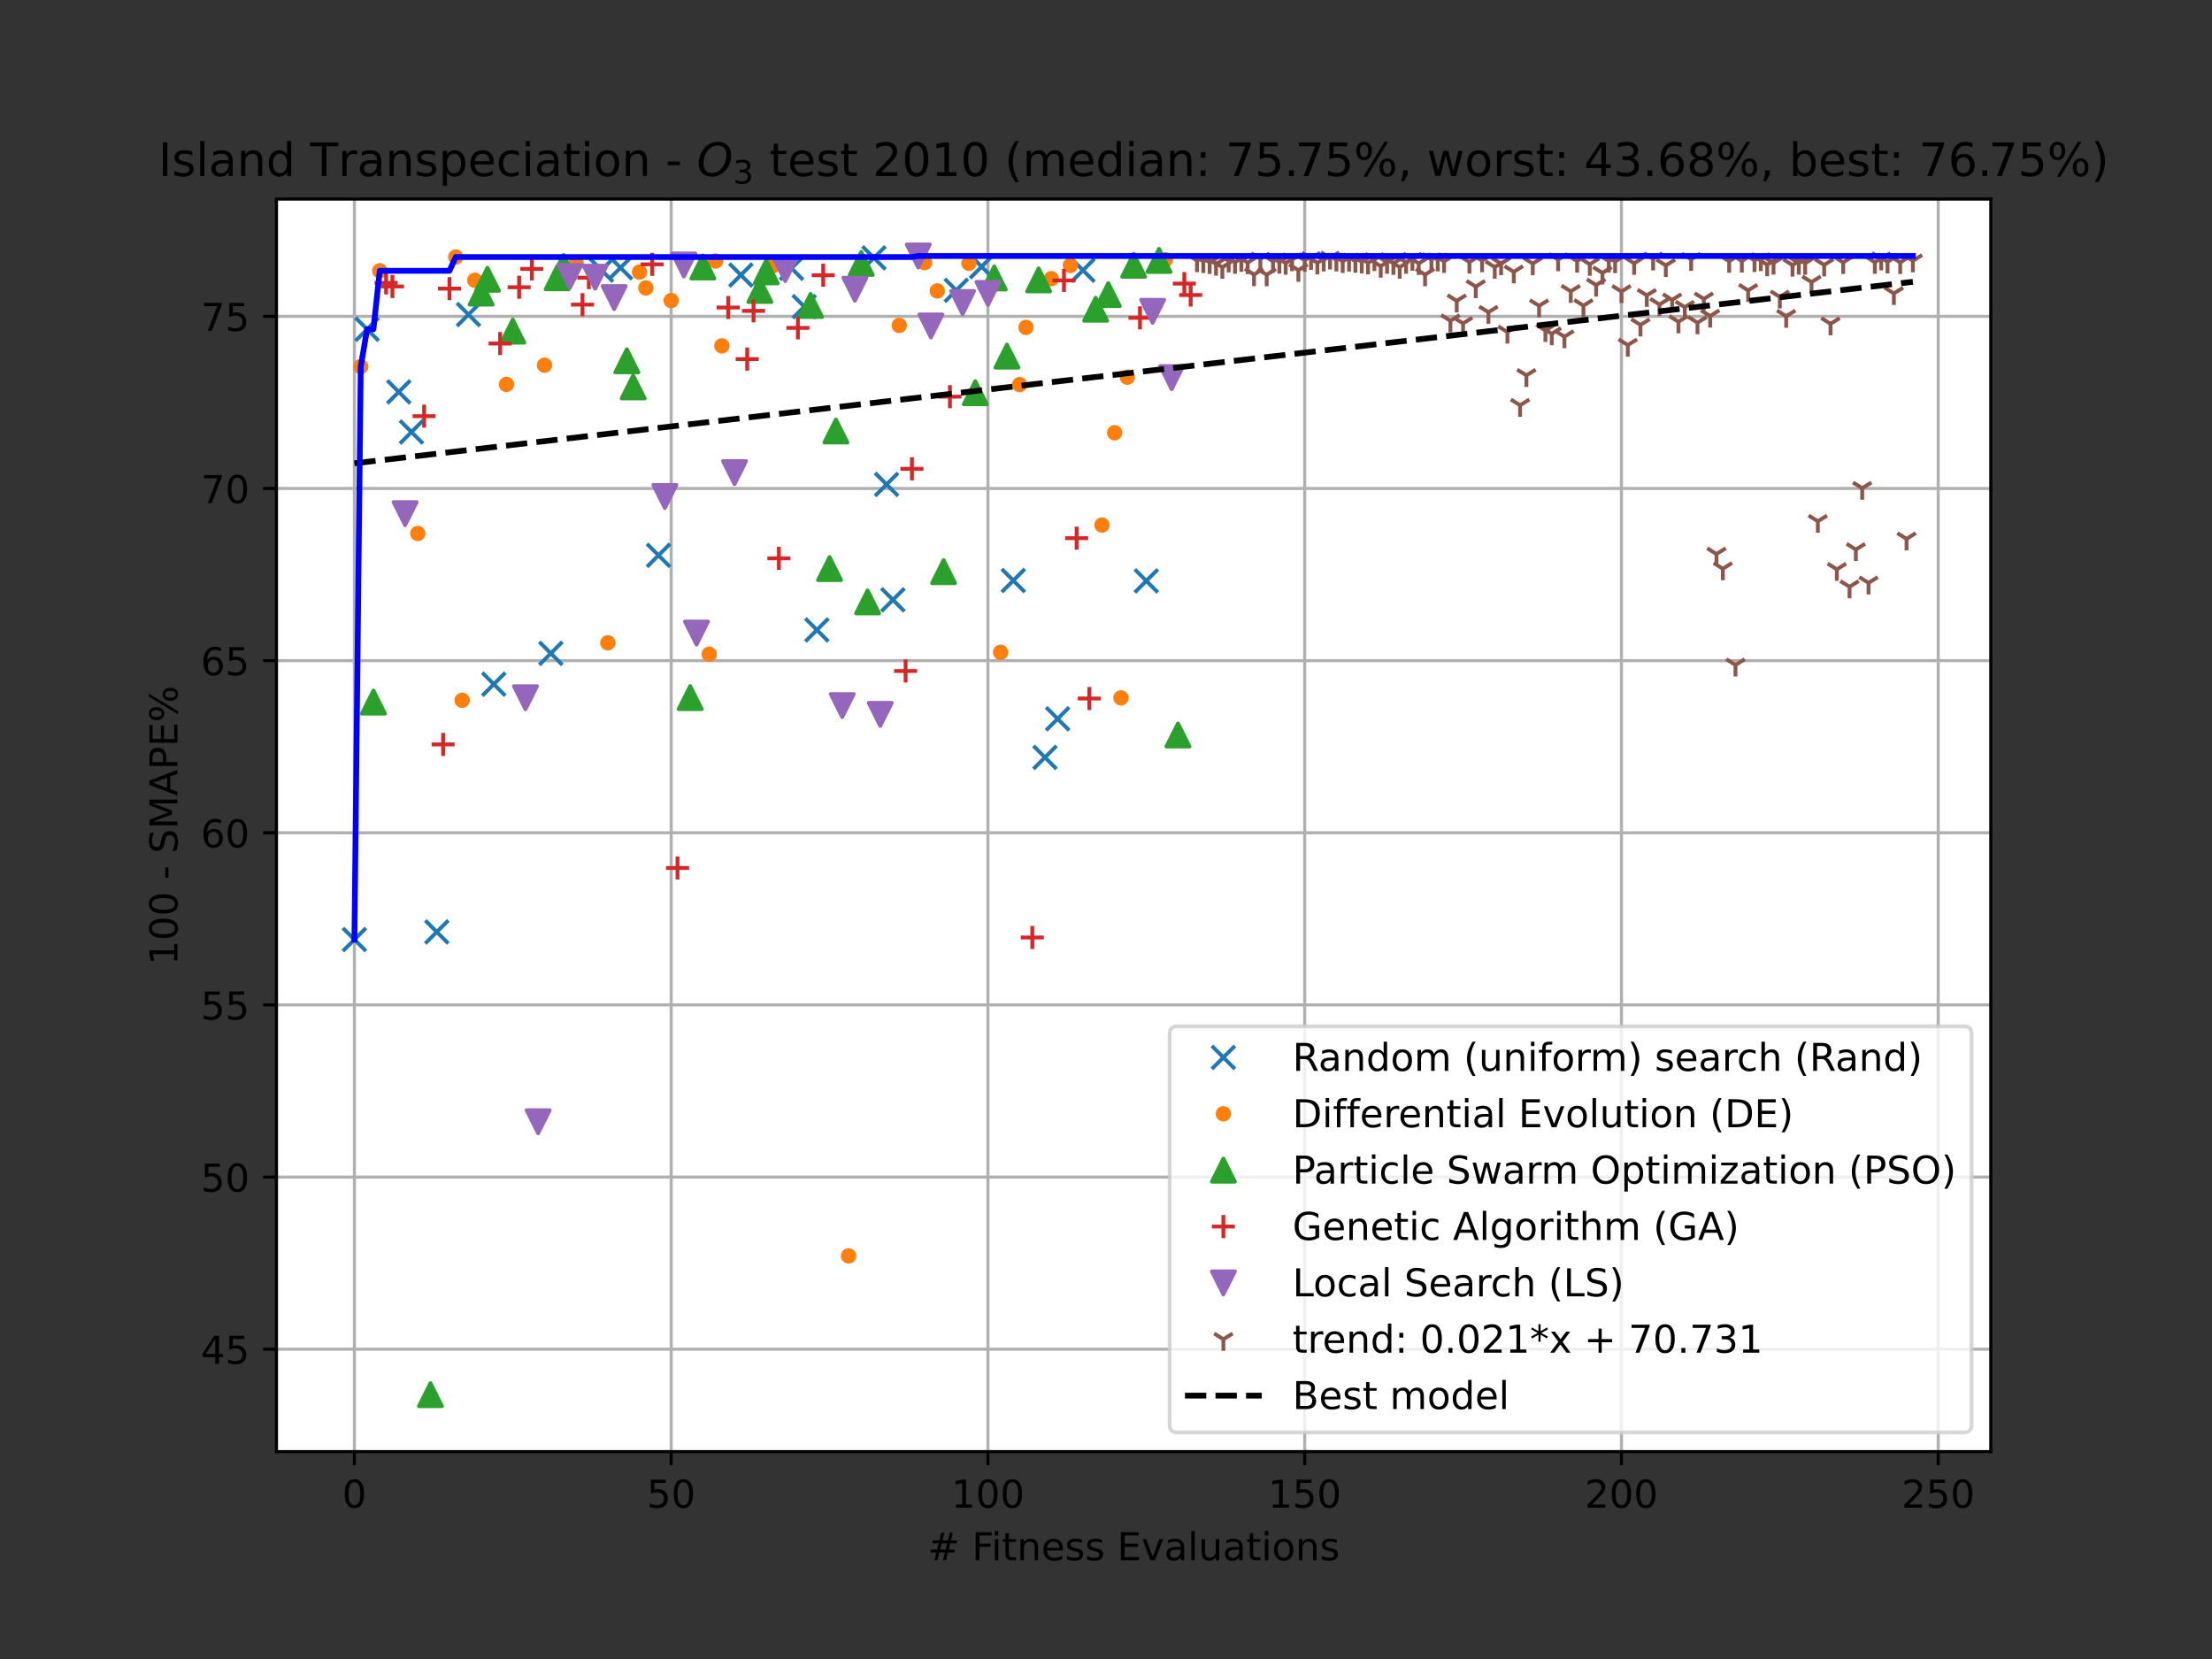 <?xml version="1.0" encoding="utf-8" standalone="no"?>
<!DOCTYPE svg PUBLIC "-//W3C//DTD SVG 1.1//EN"
  "http://www.w3.org/Graphics/SVG/1.1/DTD/svg11.dtd">
<!-- Created with matplotlib (https://matplotlib.org/) -->
<svg height="432pt" version="1.1" viewBox="0 0 576 432" width="576pt" xmlns="http://www.w3.org/2000/svg" xmlns:xlink="http://www.w3.org/1999/xlink">
 <rect x="0" y="0" width="576" height="432" fill="#333333" stroke="none"/>
 <defs>
  <style type="text/css">*{stroke-linecap:butt;stroke-linejoin:round;}</style>
 </defs>
 <g id="figure_1">
  <g id="patch_1">
   <path d="M 0 432 
L 576 432 
L 576 0 
L 0 0 
z
" style="fill:none;"/>
  </g>
  <g id="axes_1">
   <g id="patch_2">
    <path d="M 72 378 
L 518.4 378 
L 518.4 51.84 
L 72 51.84 
z
" style="fill:#ffffff;"/>
   </g>
   <g id="matplotlib.axis_1">
    <g id="xtick_1">
     <g id="line2d_1">
      <path clip-path="url(#p713ed3f108)" d="M 92.291 378 
L 92.291 51.84 
" style="fill:none;stroke:#b0b0b0;stroke-linecap:square;stroke-width:0.8;"/>
     </g>
     <g id="line2d_2">
      <defs>
       <path d="M 0 0 
L 0 3.5 
" id="mc5d85c866a" style="stroke:#000000;stroke-width:0.8;"/>
      </defs>
      <g>
       <use style="stroke:#000000;stroke-width:0.8;" x="92.291" xlink:href="#mc5d85c866a" y="378"/>
      </g>
     </g>
     <g id="text_1">
      <!-- 0 -->
      <g transform="translate(89.11 392.598)scale(0.1 -0.1)">
       <defs>
        <path d="M 31.781 66.406 
Q 24.172 66.406 20.328 58.906 
Q 16.5 51.422 16.5 36.375 
Q 16.5 21.391 20.328 13.891 
Q 24.172 6.391 31.781 6.391 
Q 39.453 6.391 43.281 13.891 
Q 47.125 21.391 47.125 36.375 
Q 47.125 51.422 43.281 58.906 
Q 39.453 66.406 31.781 66.406 
z
M 31.781 74.219 
Q 44.047 74.219 50.516 64.516 
Q 56.984 54.828 56.984 36.375 
Q 56.984 17.969 50.516 8.266 
Q 44.047 -1.422 31.781 -1.422 
Q 19.531 -1.422 13.062 8.266 
Q 6.594 17.969 6.594 36.375 
Q 6.594 54.828 13.062 64.516 
Q 19.531 74.219 31.781 74.219 
z
" id="DejaVuSans-48"/>
       </defs>
       <use xlink:href="#DejaVuSans-48"/>
      </g>
     </g>
    </g>
    <g id="xtick_2">
     <g id="line2d_3">
      <path clip-path="url(#p713ed3f108)" d="M 174.774 378 
L 174.774 51.84 
" style="fill:none;stroke:#b0b0b0;stroke-linecap:square;stroke-width:0.8;"/>
     </g>
     <g id="line2d_4">
      <g>
       <use style="stroke:#000000;stroke-width:0.8;" x="174.774" xlink:href="#mc5d85c866a" y="378"/>
      </g>
     </g>
     <g id="text_2">
      <!-- 50 -->
      <g transform="translate(168.412 392.598)scale(0.1 -0.1)">
       <defs>
        <path d="M 10.797 72.906 
L 49.516 72.906 
L 49.516 64.594 
L 19.828 64.594 
L 19.828 46.734 
Q 21.969 47.469 24.109 47.828 
Q 26.266 48.188 28.422 48.188 
Q 40.625 48.188 47.75 41.5 
Q 54.891 34.812 54.891 23.391 
Q 54.891 11.625 47.562 5.094 
Q 40.234 -1.422 26.906 -1.422 
Q 22.312 -1.422 17.547 -0.641 
Q 12.797 0.141 7.719 1.703 
L 7.719 11.625 
Q 12.109 9.234 16.797 8.062 
Q 21.484 6.891 26.703 6.891 
Q 35.156 6.891 40.078 11.328 
Q 45.016 15.766 45.016 23.391 
Q 45.016 31 40.078 35.438 
Q 35.156 39.891 26.703 39.891 
Q 22.75 39.891 18.812 39.016 
Q 14.891 38.141 10.797 36.281 
z
" id="DejaVuSans-53"/>
       </defs>
       <use xlink:href="#DejaVuSans-53"/>
       <use x="63.623" xlink:href="#DejaVuSans-48"/>
      </g>
     </g>
    </g>
    <g id="xtick_3">
     <g id="line2d_5">
      <path clip-path="url(#p713ed3f108)" d="M 257.258 378 
L 257.258 51.84 
" style="fill:none;stroke:#b0b0b0;stroke-linecap:square;stroke-width:0.8;"/>
     </g>
     <g id="line2d_6">
      <g>
       <use style="stroke:#000000;stroke-width:0.8;" x="257.258" xlink:href="#mc5d85c866a" y="378"/>
      </g>
     </g>
     <g id="text_3">
      <!-- 100 -->
      <g transform="translate(247.714 392.598)scale(0.1 -0.1)">
       <defs>
        <path d="M 12.406 8.297 
L 28.516 8.297 
L 28.516 63.922 
L 10.984 60.406 
L 10.984 69.391 
L 28.422 72.906 
L 38.281 72.906 
L 38.281 8.297 
L 54.391 8.297 
L 54.391 0 
L 12.406 0 
z
" id="DejaVuSans-49"/>
       </defs>
       <use xlink:href="#DejaVuSans-49"/>
       <use x="63.623" xlink:href="#DejaVuSans-48"/>
       <use x="127.246" xlink:href="#DejaVuSans-48"/>
      </g>
     </g>
    </g>
    <g id="xtick_4">
     <g id="line2d_7">
      <path clip-path="url(#p713ed3f108)" d="M 339.741 378 
L 339.741 51.84 
" style="fill:none;stroke:#b0b0b0;stroke-linecap:square;stroke-width:0.8;"/>
     </g>
     <g id="line2d_8">
      <g>
       <use style="stroke:#000000;stroke-width:0.8;" x="339.741" xlink:href="#mc5d85c866a" y="378"/>
      </g>
     </g>
     <g id="text_4">
      <!-- 150 -->
      <g transform="translate(330.197 392.598)scale(0.1 -0.1)">
       <use xlink:href="#DejaVuSans-49"/>
       <use x="63.623" xlink:href="#DejaVuSans-53"/>
       <use x="127.246" xlink:href="#DejaVuSans-48"/>
      </g>
     </g>
    </g>
    <g id="xtick_5">
     <g id="line2d_9">
      <path clip-path="url(#p713ed3f108)" d="M 422.224 378 
L 422.224 51.84 
" style="fill:none;stroke:#b0b0b0;stroke-linecap:square;stroke-width:0.8;"/>
     </g>
     <g id="line2d_10">
      <g>
       <use style="stroke:#000000;stroke-width:0.8;" x="422.224" xlink:href="#mc5d85c866a" y="378"/>
      </g>
     </g>
     <g id="text_5">
      <!-- 200 -->
      <g transform="translate(412.681 392.598)scale(0.1 -0.1)">
       <defs>
        <path d="M 19.188 8.297 
L 53.609 8.297 
L 53.609 0 
L 7.328 0 
L 7.328 8.297 
Q 12.938 14.109 22.625 23.891 
Q 32.328 33.688 34.812 36.531 
Q 39.547 41.844 41.422 45.531 
Q 43.312 49.219 43.312 52.781 
Q 43.312 58.594 39.234 62.25 
Q 35.156 65.922 28.609 65.922 
Q 23.969 65.922 18.812 64.312 
Q 13.672 62.703 7.812 59.422 
L 7.812 69.391 
Q 13.766 71.781 18.938 73 
Q 24.125 74.219 28.422 74.219 
Q 39.75 74.219 46.484 68.547 
Q 53.219 62.891 53.219 53.422 
Q 53.219 48.922 51.531 44.891 
Q 49.859 40.875 45.406 35.406 
Q 44.188 33.984 37.641 27.219 
Q 31.109 20.453 19.188 8.297 
z
" id="DejaVuSans-50"/>
       </defs>
       <use xlink:href="#DejaVuSans-50"/>
       <use x="63.623" xlink:href="#DejaVuSans-48"/>
       <use x="127.246" xlink:href="#DejaVuSans-48"/>
      </g>
     </g>
    </g>
    <g id="xtick_6">
     <g id="line2d_11">
      <path clip-path="url(#p713ed3f108)" d="M 504.708 378 
L 504.708 51.84 
" style="fill:none;stroke:#b0b0b0;stroke-linecap:square;stroke-width:0.8;"/>
     </g>
     <g id="line2d_12">
      <g>
       <use style="stroke:#000000;stroke-width:0.8;" x="504.708" xlink:href="#mc5d85c866a" y="378"/>
      </g>
     </g>
     <g id="text_6">
      <!-- 250 -->
      <g transform="translate(495.164 392.598)scale(0.1 -0.1)">
       <use xlink:href="#DejaVuSans-50"/>
       <use x="63.623" xlink:href="#DejaVuSans-53"/>
       <use x="127.246" xlink:href="#DejaVuSans-48"/>
      </g>
     </g>
    </g>
    <g id="text_7">
     <!-- # Fitness Evaluations -->
     <g transform="translate(241.528 406.277)scale(0.1 -0.1)">
      <defs>
       <path d="M 51.125 44 
L 36.922 44 
L 32.812 27.688 
L 47.125 27.688 
z
M 43.797 71.781 
L 38.719 51.516 
L 52.984 51.516 
L 58.109 71.781 
L 65.922 71.781 
L 60.891 51.516 
L 76.125 51.516 
L 76.125 44 
L 58.984 44 
L 54.984 27.688 
L 70.516 27.688 
L 70.516 20.219 
L 53.078 20.219 
L 48 0 
L 40.188 0 
L 45.219 20.219 
L 30.906 20.219 
L 25.875 0 
L 18.016 0 
L 23.094 20.219 
L 7.719 20.219 
L 7.719 27.688 
L 24.906 27.688 
L 29 44 
L 13.281 44 
L 13.281 51.516 
L 30.906 51.516 
L 35.891 71.781 
z
" id="DejaVuSans-35"/>
       <path id="DejaVuSans-32"/>
       <path d="M 9.812 72.906 
L 51.703 72.906 
L 51.703 64.594 
L 19.672 64.594 
L 19.672 43.109 
L 48.578 43.109 
L 48.578 34.812 
L 19.672 34.812 
L 19.672 0 
L 9.812 0 
z
" id="DejaVuSans-70"/>
       <path d="M 9.422 54.688 
L 18.406 54.688 
L 18.406 0 
L 9.422 0 
z
M 9.422 75.984 
L 18.406 75.984 
L 18.406 64.594 
L 9.422 64.594 
z
" id="DejaVuSans-105"/>
       <path d="M 18.312 70.219 
L 18.312 54.688 
L 36.812 54.688 
L 36.812 47.703 
L 18.312 47.703 
L 18.312 18.016 
Q 18.312 11.328 20.141 9.422 
Q 21.969 7.516 27.594 7.516 
L 36.812 7.516 
L 36.812 0 
L 27.594 0 
Q 17.188 0 13.234 3.875 
Q 9.281 7.766 9.281 18.016 
L 9.281 47.703 
L 2.688 47.703 
L 2.688 54.688 
L 9.281 54.688 
L 9.281 70.219 
z
" id="DejaVuSans-116"/>
       <path d="M 54.891 33.016 
L 54.891 0 
L 45.906 0 
L 45.906 32.719 
Q 45.906 40.484 42.875 44.328 
Q 39.844 48.188 33.797 48.188 
Q 26.516 48.188 22.312 43.547 
Q 18.109 38.922 18.109 30.906 
L 18.109 0 
L 9.078 0 
L 9.078 54.688 
L 18.109 54.688 
L 18.109 46.188 
Q 21.344 51.125 25.703 53.562 
Q 30.078 56 35.797 56 
Q 45.219 56 50.047 50.172 
Q 54.891 44.344 54.891 33.016 
z
" id="DejaVuSans-110"/>
       <path d="M 56.203 29.594 
L 56.203 25.203 
L 14.891 25.203 
Q 15.484 15.922 20.484 11.062 
Q 25.484 6.203 34.422 6.203 
Q 39.594 6.203 44.453 7.469 
Q 49.312 8.734 54.109 11.281 
L 54.109 2.781 
Q 49.266 0.734 44.188 -0.344 
Q 39.109 -1.422 33.891 -1.422 
Q 20.797 -1.422 13.156 6.188 
Q 5.516 13.812 5.516 26.812 
Q 5.516 40.234 12.766 48.109 
Q 20.016 56 32.328 56 
Q 43.359 56 49.781 48.891 
Q 56.203 41.797 56.203 29.594 
z
M 47.219 32.234 
Q 47.125 39.594 43.094 43.984 
Q 39.062 48.391 32.422 48.391 
Q 24.906 48.391 20.391 44.141 
Q 15.875 39.891 15.188 32.172 
z
" id="DejaVuSans-101"/>
       <path d="M 44.281 53.078 
L 44.281 44.578 
Q 40.484 46.531 36.375 47.5 
Q 32.281 48.484 27.875 48.484 
Q 21.188 48.484 17.844 46.438 
Q 14.5 44.391 14.5 40.281 
Q 14.5 37.156 16.891 35.375 
Q 19.281 33.594 26.516 31.984 
L 29.594 31.297 
Q 39.156 29.25 43.188 25.516 
Q 47.219 21.781 47.219 15.094 
Q 47.219 7.469 41.188 3.016 
Q 35.156 -1.422 24.609 -1.422 
Q 20.219 -1.422 15.453 -0.562 
Q 10.688 0.297 5.422 2 
L 5.422 11.281 
Q 10.406 8.688 15.234 7.391 
Q 20.062 6.109 24.812 6.109 
Q 31.156 6.109 34.562 8.281 
Q 37.984 10.453 37.984 14.406 
Q 37.984 18.062 35.516 20.016 
Q 33.062 21.969 24.703 23.781 
L 21.578 24.516 
Q 13.234 26.266 9.516 29.906 
Q 5.812 33.547 5.812 39.891 
Q 5.812 47.609 11.281 51.797 
Q 16.75 56 26.812 56 
Q 31.781 56 36.172 55.266 
Q 40.578 54.547 44.281 53.078 
z
" id="DejaVuSans-115"/>
       <path d="M 9.812 72.906 
L 55.906 72.906 
L 55.906 64.594 
L 19.672 64.594 
L 19.672 43.016 
L 54.391 43.016 
L 54.391 34.719 
L 19.672 34.719 
L 19.672 8.297 
L 56.781 8.297 
L 56.781 0 
L 9.812 0 
z
" id="DejaVuSans-69"/>
       <path d="M 2.984 54.688 
L 12.5 54.688 
L 29.594 8.797 
L 46.688 54.688 
L 56.203 54.688 
L 35.688 0 
L 23.484 0 
z
" id="DejaVuSans-118"/>
       <path d="M 34.281 27.484 
Q 23.391 27.484 19.188 25 
Q 14.984 22.516 14.984 16.5 
Q 14.984 11.719 18.141 8.906 
Q 21.297 6.109 26.703 6.109 
Q 34.188 6.109 38.703 11.406 
Q 43.219 16.703 43.219 25.484 
L 43.219 27.484 
z
M 52.203 31.203 
L 52.203 0 
L 43.219 0 
L 43.219 8.297 
Q 40.141 3.328 35.547 0.953 
Q 30.953 -1.422 24.312 -1.422 
Q 15.922 -1.422 10.953 3.297 
Q 6 8.016 6 15.922 
Q 6 25.141 12.172 29.828 
Q 18.359 34.516 30.609 34.516 
L 43.219 34.516 
L 43.219 35.406 
Q 43.219 41.609 39.141 45 
Q 35.062 48.391 27.688 48.391 
Q 23 48.391 18.547 47.266 
Q 14.109 46.141 10.016 43.891 
L 10.016 52.203 
Q 14.938 54.109 19.578 55.047 
Q 24.219 56 28.609 56 
Q 40.484 56 46.344 49.844 
Q 52.203 43.703 52.203 31.203 
z
" id="DejaVuSans-97"/>
       <path d="M 9.422 75.984 
L 18.406 75.984 
L 18.406 0 
L 9.422 0 
z
" id="DejaVuSans-108"/>
       <path d="M 8.5 21.578 
L 8.5 54.688 
L 17.484 54.688 
L 17.484 21.922 
Q 17.484 14.156 20.5 10.266 
Q 23.531 6.391 29.594 6.391 
Q 36.859 6.391 41.078 11.031 
Q 45.312 15.672 45.312 23.688 
L 45.312 54.688 
L 54.297 54.688 
L 54.297 0 
L 45.312 0 
L 45.312 8.406 
Q 42.047 3.422 37.719 1 
Q 33.406 -1.422 27.688 -1.422 
Q 18.266 -1.422 13.375 4.438 
Q 8.5 10.297 8.5 21.578 
z
M 31.109 56 
z
" id="DejaVuSans-117"/>
       <path d="M 30.609 48.391 
Q 23.391 48.391 19.188 42.75 
Q 14.984 37.109 14.984 27.297 
Q 14.984 17.484 19.156 11.844 
Q 23.344 6.203 30.609 6.203 
Q 37.797 6.203 41.984 11.859 
Q 46.188 17.531 46.188 27.297 
Q 46.188 37.016 41.984 42.703 
Q 37.797 48.391 30.609 48.391 
z
M 30.609 56 
Q 42.328 56 49.016 48.375 
Q 55.719 40.766 55.719 27.297 
Q 55.719 13.875 49.016 6.219 
Q 42.328 -1.422 30.609 -1.422 
Q 18.844 -1.422 12.172 6.219 
Q 5.516 13.875 5.516 27.297 
Q 5.516 40.766 12.172 48.375 
Q 18.844 56 30.609 56 
z
" id="DejaVuSans-111"/>
      </defs>
      <use xlink:href="#DejaVuSans-35"/>
      <use x="83.789" xlink:href="#DejaVuSans-32"/>
      <use x="115.576" xlink:href="#DejaVuSans-70"/>
      <use x="165.846" xlink:href="#DejaVuSans-105"/>
      <use x="193.629" xlink:href="#DejaVuSans-116"/>
      <use x="232.838" xlink:href="#DejaVuSans-110"/>
      <use x="296.217" xlink:href="#DejaVuSans-101"/>
      <use x="357.74" xlink:href="#DejaVuSans-115"/>
      <use x="409.84" xlink:href="#DejaVuSans-115"/>
      <use x="461.939" xlink:href="#DejaVuSans-32"/>
      <use x="493.727" xlink:href="#DejaVuSans-69"/>
      <use x="556.91" xlink:href="#DejaVuSans-118"/>
      <use x="616.09" xlink:href="#DejaVuSans-97"/>
      <use x="677.369" xlink:href="#DejaVuSans-108"/>
      <use x="705.152" xlink:href="#DejaVuSans-117"/>
      <use x="768.531" xlink:href="#DejaVuSans-97"/>
      <use x="829.811" xlink:href="#DejaVuSans-116"/>
      <use x="869.02" xlink:href="#DejaVuSans-105"/>
      <use x="896.803" xlink:href="#DejaVuSans-111"/>
      <use x="957.984" xlink:href="#DejaVuSans-110"/>
      <use x="1021.363" xlink:href="#DejaVuSans-115"/>
     </g>
    </g>
   </g>
   <g id="matplotlib.axis_2">
    <g id="ytick_1">
     <g id="line2d_13">
      <path clip-path="url(#p713ed3f108)" d="M 72 351.33 
L 518.4 351.33 
" style="fill:none;stroke:#b0b0b0;stroke-linecap:square;stroke-width:0.8;"/>
     </g>
     <g id="line2d_14">
      <defs>
       <path d="M 0 0 
L -3.5 0 
" id="mff016192d6" style="stroke:#000000;stroke-width:0.8;"/>
      </defs>
      <g>
       <use style="stroke:#000000;stroke-width:0.8;" x="72" xlink:href="#mff016192d6" y="351.33"/>
      </g>
     </g>
     <g id="text_8">
      <!-- 45 -->
      <g transform="translate(52.275 355.129)scale(0.1 -0.1)">
       <defs>
        <path d="M 37.797 64.312 
L 12.891 25.391 
L 37.797 25.391 
z
M 35.203 72.906 
L 47.609 72.906 
L 47.609 25.391 
L 58.016 25.391 
L 58.016 17.188 
L 47.609 17.188 
L 47.609 0 
L 37.797 0 
L 37.797 17.188 
L 4.891 17.188 
L 4.891 26.703 
z
" id="DejaVuSans-52"/>
       </defs>
       <use xlink:href="#DejaVuSans-52"/>
       <use x="63.623" xlink:href="#DejaVuSans-53"/>
      </g>
     </g>
    </g>
    <g id="ytick_2">
     <g id="line2d_15">
      <path clip-path="url(#p713ed3f108)" d="M 72 306.504 
L 518.4 306.504 
" style="fill:none;stroke:#b0b0b0;stroke-linecap:square;stroke-width:0.8;"/>
     </g>
     <g id="line2d_16">
      <g>
       <use style="stroke:#000000;stroke-width:0.8;" x="72" xlink:href="#mff016192d6" y="306.504"/>
      </g>
     </g>
     <g id="text_9">
      <!-- 50 -->
      <g transform="translate(52.275 310.303)scale(0.1 -0.1)">
       <use xlink:href="#DejaVuSans-53"/>
       <use x="63.623" xlink:href="#DejaVuSans-48"/>
      </g>
     </g>
    </g>
    <g id="ytick_3">
     <g id="line2d_17">
      <path clip-path="url(#p713ed3f108)" d="M 72 261.678 
L 518.4 261.678 
" style="fill:none;stroke:#b0b0b0;stroke-linecap:square;stroke-width:0.8;"/>
     </g>
     <g id="line2d_18">
      <g>
       <use style="stroke:#000000;stroke-width:0.8;" x="72" xlink:href="#mff016192d6" y="261.678"/>
      </g>
     </g>
     <g id="text_10">
      <!-- 55 -->
      <g transform="translate(52.275 265.478)scale(0.1 -0.1)">
       <use xlink:href="#DejaVuSans-53"/>
       <use x="63.623" xlink:href="#DejaVuSans-53"/>
      </g>
     </g>
    </g>
    <g id="ytick_4">
     <g id="line2d_19">
      <path clip-path="url(#p713ed3f108)" d="M 72 216.853 
L 518.4 216.853 
" style="fill:none;stroke:#b0b0b0;stroke-linecap:square;stroke-width:0.8;"/>
     </g>
     <g id="line2d_20">
      <g>
       <use style="stroke:#000000;stroke-width:0.8;" x="72" xlink:href="#mff016192d6" y="216.853"/>
      </g>
     </g>
     <g id="text_11">
      <!-- 60 -->
      <g transform="translate(52.275 220.652)scale(0.1 -0.1)">
       <defs>
        <path d="M 33.016 40.375 
Q 26.375 40.375 22.484 35.828 
Q 18.609 31.297 18.609 23.391 
Q 18.609 15.531 22.484 10.953 
Q 26.375 6.391 33.016 6.391 
Q 39.656 6.391 43.531 10.953 
Q 47.406 15.531 47.406 23.391 
Q 47.406 31.297 43.531 35.828 
Q 39.656 40.375 33.016 40.375 
z
M 52.594 71.297 
L 52.594 62.312 
Q 48.875 64.062 45.094 64.984 
Q 41.312 65.922 37.594 65.922 
Q 27.828 65.922 22.672 59.328 
Q 17.531 52.734 16.797 39.406 
Q 19.672 43.656 24.016 45.922 
Q 28.375 48.188 33.594 48.188 
Q 44.578 48.188 50.953 41.516 
Q 57.328 34.859 57.328 23.391 
Q 57.328 12.156 50.688 5.359 
Q 44.047 -1.422 33.016 -1.422 
Q 20.359 -1.422 13.672 8.266 
Q 6.984 17.969 6.984 36.375 
Q 6.984 53.656 15.188 63.938 
Q 23.391 74.219 37.203 74.219 
Q 40.922 74.219 44.703 73.484 
Q 48.484 72.75 52.594 71.297 
z
" id="DejaVuSans-54"/>
       </defs>
       <use xlink:href="#DejaVuSans-54"/>
       <use x="63.623" xlink:href="#DejaVuSans-48"/>
      </g>
     </g>
    </g>
    <g id="ytick_5">
     <g id="line2d_21">
      <path clip-path="url(#p713ed3f108)" d="M 72 172.027 
L 518.4 172.027 
" style="fill:none;stroke:#b0b0b0;stroke-linecap:square;stroke-width:0.8;"/>
     </g>
     <g id="line2d_22">
      <g>
       <use style="stroke:#000000;stroke-width:0.8;" x="72" xlink:href="#mff016192d6" y="172.027"/>
      </g>
     </g>
     <g id="text_12">
      <!-- 65 -->
      <g transform="translate(52.275 175.826)scale(0.1 -0.1)">
       <use xlink:href="#DejaVuSans-54"/>
       <use x="63.623" xlink:href="#DejaVuSans-53"/>
      </g>
     </g>
    </g>
    <g id="ytick_6">
     <g id="line2d_23">
      <path clip-path="url(#p713ed3f108)" d="M 72 127.201 
L 518.4 127.201 
" style="fill:none;stroke:#b0b0b0;stroke-linecap:square;stroke-width:0.8;"/>
     </g>
     <g id="line2d_24">
      <g>
       <use style="stroke:#000000;stroke-width:0.8;" x="72" xlink:href="#mff016192d6" y="127.201"/>
      </g>
     </g>
     <g id="text_13">
      <!-- 70 -->
      <g transform="translate(52.275 131)scale(0.1 -0.1)">
       <defs>
        <path d="M 8.203 72.906 
L 55.078 72.906 
L 55.078 68.703 
L 28.609 0 
L 18.312 0 
L 43.219 64.594 
L 8.203 64.594 
z
" id="DejaVuSans-55"/>
       </defs>
       <use xlink:href="#DejaVuSans-55"/>
       <use x="63.623" xlink:href="#DejaVuSans-48"/>
      </g>
     </g>
    </g>
    <g id="ytick_7">
     <g id="line2d_25">
      <path clip-path="url(#p713ed3f108)" d="M 72 82.375 
L 518.4 82.375 
" style="fill:none;stroke:#b0b0b0;stroke-linecap:square;stroke-width:0.8;"/>
     </g>
     <g id="line2d_26">
      <g>
       <use style="stroke:#000000;stroke-width:0.8;" x="72" xlink:href="#mff016192d6" y="82.375"/>
      </g>
     </g>
     <g id="text_14">
      <!-- 75 -->
      <g transform="translate(52.275 86.174)scale(0.1 -0.1)">
       <use xlink:href="#DejaVuSans-55"/>
       <use x="63.623" xlink:href="#DejaVuSans-53"/>
      </g>
     </g>
    </g>
    <g id="text_15">
     <!-- 100 - SMAPE% -->
     <g transform="translate(46.195 251.279)rotate(-90)scale(0.1 -0.1)">
      <defs>
       <path d="M 4.891 31.391 
L 31.203 31.391 
L 31.203 23.391 
L 4.891 23.391 
z
" id="DejaVuSans-45"/>
       <path d="M 53.516 70.516 
L 53.516 60.891 
Q 47.906 63.578 42.922 64.891 
Q 37.938 66.219 33.297 66.219 
Q 25.25 66.219 20.875 63.094 
Q 16.5 59.969 16.5 54.203 
Q 16.5 49.359 19.406 46.891 
Q 22.312 44.438 30.422 42.922 
L 36.375 41.703 
Q 47.406 39.594 52.656 34.297 
Q 57.906 29 57.906 20.125 
Q 57.906 9.516 50.797 4.047 
Q 43.703 -1.422 29.984 -1.422 
Q 24.812 -1.422 18.969 -0.25 
Q 13.141 0.922 6.891 3.219 
L 6.891 13.375 
Q 12.891 10.016 18.656 8.297 
Q 24.422 6.594 29.984 6.594 
Q 38.422 6.594 43.016 9.906 
Q 47.609 13.234 47.609 19.391 
Q 47.609 24.75 44.312 27.781 
Q 41.016 30.812 33.5 32.328 
L 27.484 33.5 
Q 16.453 35.688 11.516 40.375 
Q 6.594 45.062 6.594 53.422 
Q 6.594 63.094 13.406 68.656 
Q 20.219 74.219 32.172 74.219 
Q 37.312 74.219 42.625 73.281 
Q 47.953 72.359 53.516 70.516 
z
" id="DejaVuSans-83"/>
       <path d="M 9.812 72.906 
L 24.516 72.906 
L 43.109 23.297 
L 61.812 72.906 
L 76.516 72.906 
L 76.516 0 
L 66.891 0 
L 66.891 64.016 
L 48.094 14.016 
L 38.188 14.016 
L 19.391 64.016 
L 19.391 0 
L 9.812 0 
z
" id="DejaVuSans-77"/>
       <path d="M 34.188 63.188 
L 20.797 26.906 
L 47.609 26.906 
z
M 28.609 72.906 
L 39.797 72.906 
L 67.578 0 
L 57.328 0 
L 50.688 18.703 
L 17.828 18.703 
L 11.188 0 
L 0.781 0 
z
" id="DejaVuSans-65"/>
       <path d="M 19.672 64.797 
L 19.672 37.406 
L 32.078 37.406 
Q 38.969 37.406 42.719 40.969 
Q 46.484 44.531 46.484 51.125 
Q 46.484 57.672 42.719 61.234 
Q 38.969 64.797 32.078 64.797 
z
M 9.812 72.906 
L 32.078 72.906 
Q 44.344 72.906 50.609 67.359 
Q 56.891 61.812 56.891 51.125 
Q 56.891 40.328 50.609 34.812 
Q 44.344 29.297 32.078 29.297 
L 19.672 29.297 
L 19.672 0 
L 9.812 0 
z
" id="DejaVuSans-80"/>
       <path d="M 72.703 32.078 
Q 68.453 32.078 66.031 28.469 
Q 63.625 24.859 63.625 18.406 
Q 63.625 12.062 66.031 8.422 
Q 68.453 4.781 72.703 4.781 
Q 76.859 4.781 79.266 8.422 
Q 81.688 12.062 81.688 18.406 
Q 81.688 24.812 79.266 28.438 
Q 76.859 32.078 72.703 32.078 
z
M 72.703 38.281 
Q 80.422 38.281 84.953 32.906 
Q 89.5 27.547 89.5 18.406 
Q 89.5 9.281 84.938 3.922 
Q 80.375 -1.422 72.703 -1.422 
Q 64.891 -1.422 60.344 3.922 
Q 55.812 9.281 55.812 18.406 
Q 55.812 27.594 60.375 32.938 
Q 64.938 38.281 72.703 38.281 
z
M 22.312 68.016 
Q 18.109 68.016 15.688 64.375 
Q 13.281 60.75 13.281 54.391 
Q 13.281 47.953 15.672 44.328 
Q 18.062 40.719 22.312 40.719 
Q 26.562 40.719 28.969 44.328 
Q 31.391 47.953 31.391 54.391 
Q 31.391 60.688 28.953 64.344 
Q 26.516 68.016 22.312 68.016 
z
M 66.406 74.219 
L 74.219 74.219 
L 28.609 -1.422 
L 20.797 -1.422 
z
M 22.312 74.219 
Q 30.031 74.219 34.609 68.875 
Q 39.203 63.531 39.203 54.391 
Q 39.203 45.172 34.641 39.844 
Q 30.078 34.516 22.312 34.516 
Q 14.547 34.516 10.031 39.859 
Q 5.516 45.219 5.516 54.391 
Q 5.516 63.484 10.047 68.844 
Q 14.594 74.219 22.312 74.219 
z
" id="DejaVuSans-37"/>
      </defs>
      <use xlink:href="#DejaVuSans-49"/>
      <use x="63.623" xlink:href="#DejaVuSans-48"/>
      <use x="127.246" xlink:href="#DejaVuSans-48"/>
      <use x="190.869" xlink:href="#DejaVuSans-32"/>
      <use x="222.656" xlink:href="#DejaVuSans-45"/>
      <use x="258.74" xlink:href="#DejaVuSans-32"/>
      <use x="290.527" xlink:href="#DejaVuSans-83"/>
      <use x="354.004" xlink:href="#DejaVuSans-77"/>
      <use x="440.283" xlink:href="#DejaVuSans-65"/>
      <use x="508.691" xlink:href="#DejaVuSans-80"/>
      <use x="568.994" xlink:href="#DejaVuSans-69"/>
      <use x="632.178" xlink:href="#DejaVuSans-37"/>
     </g>
    </g>
   </g>
   <g id="line2d_27">
    <defs>
     <path d="M -3 3 
L 3 -3 
M -3 -3 
L 3 3 
" id="mbd7197540e" style="stroke:#1f77b4;"/>
    </defs>
    <g clip-path="url(#p713ed3f108)">
     <use style="fill:#1f77b4;stroke:#1f77b4;" x="92.291" xlink:href="#mbd7197540e" y="244.658"/>
     <use style="fill:#1f77b4;stroke:#1f77b4;" x="95.59" xlink:href="#mbd7197540e" y="85.736"/>
     <use style="fill:#1f77b4;stroke:#1f77b4;" x="103.839" xlink:href="#mbd7197540e" y="102.058"/>
     <use style="fill:#1f77b4;stroke:#1f77b4;" x="107.138" xlink:href="#mbd7197540e" y="112.497"/>
     <use style="fill:#1f77b4;stroke:#1f77b4;" x="113.737" xlink:href="#mbd7197540e" y="242.675"/>
     <use style="fill:#1f77b4;stroke:#1f77b4;" x="121.985" xlink:href="#mbd7197540e" y="81.905"/>
     <use style="fill:#1f77b4;stroke:#1f77b4;" x="128.584" xlink:href="#mbd7197540e" y="178.159"/>
     <use style="fill:#1f77b4;stroke:#1f77b4;" x="143.431" xlink:href="#mbd7197540e" y="170.138"/>
     <use style="fill:#1f77b4;stroke:#1f77b4;" x="156.628" xlink:href="#mbd7197540e" y="70.35"/>
     <use style="fill:#1f77b4;stroke:#1f77b4;" x="161.577" xlink:href="#mbd7197540e" y="69.718"/>
     <use style="fill:#1f77b4;stroke:#1f77b4;" x="171.475" xlink:href="#mbd7197540e" y="144.609"/>
     <use style="fill:#1f77b4;stroke:#1f77b4;" x="192.921" xlink:href="#mbd7197540e" y="71.62"/>
     <use style="fill:#1f77b4;stroke:#1f77b4;" x="206.118" xlink:href="#mbd7197540e" y="69.869"/>
     <use style="fill:#1f77b4;stroke:#1f77b4;" x="209.417" xlink:href="#mbd7197540e" y="79.848"/>
     <use style="fill:#1f77b4;stroke:#1f77b4;" x="212.717" xlink:href="#mbd7197540e" y="164.044"/>
     <use style="fill:#1f77b4;stroke:#1f77b4;" x="227.564" xlink:href="#mbd7197540e" y="67.153"/>
     <use style="fill:#1f77b4;stroke:#1f77b4;" x="230.863" xlink:href="#mbd7197540e" y="126.149"/>
     <use style="fill:#1f77b4;stroke:#1f77b4;" x="232.513" xlink:href="#mbd7197540e" y="156.197"/>
     <use style="fill:#1f77b4;stroke:#1f77b4;" x="249.009" xlink:href="#mbd7197540e" y="75.6"/>
     <use style="fill:#1f77b4;stroke:#1f77b4;" x="255.608" xlink:href="#mbd7197540e" y="69.441"/>
     <use style="fill:#1f77b4;stroke:#1f77b4;" x="263.856" xlink:href="#mbd7197540e" y="151.168"/>
     <use style="fill:#1f77b4;stroke:#1f77b4;" x="272.105" xlink:href="#mbd7197540e" y="197.222"/>
     <use style="fill:#1f77b4;stroke:#1f77b4;" x="275.404" xlink:href="#mbd7197540e" y="187.174"/>
     <use style="fill:#1f77b4;stroke:#1f77b4;" x="282.003" xlink:href="#mbd7197540e" y="70.376"/>
     <use style="fill:#1f77b4;stroke:#1f77b4;" x="298.499" xlink:href="#mbd7197540e" y="151.263"/>
    </g>
   </g>
   <g id="line2d_28">
    <defs>
     <path d="M 0 1.5 
C 0.398 1.5 0.779 1.342 1.061 1.061 
C 1.342 0.779 1.5 0.398 1.5 0 
C 1.5 -0.398 1.342 -0.779 1.061 -1.061 
C 0.779 -1.342 0.398 -1.5 0 -1.5 
C -0.398 -1.5 -0.779 -1.342 -1.061 -1.061 
C -1.342 -0.779 -1.5 -0.398 -1.5 0 
C -1.5 0.398 -1.342 0.779 -1.061 1.061 
C -0.779 1.342 -0.398 1.5 0 1.5 
z
" id="m1381dad18b" style="stroke:#ff7f0e;"/>
    </defs>
    <g clip-path="url(#p713ed3f108)">
     <use style="fill:#ff7f0e;stroke:#ff7f0e;" x="93.941" xlink:href="#m1381dad18b" y="95.463"/>
     <use style="fill:#ff7f0e;stroke:#ff7f0e;" x="98.89" xlink:href="#m1381dad18b" y="70.514"/>
     <use style="fill:#ff7f0e;stroke:#ff7f0e;" x="108.788" xlink:href="#m1381dad18b" y="138.909"/>
     <use style="fill:#ff7f0e;stroke:#ff7f0e;" x="118.686" xlink:href="#m1381dad18b" y="66.932"/>
     <use style="fill:#ff7f0e;stroke:#ff7f0e;" x="120.335" xlink:href="#m1381dad18b" y="182.358"/>
     <use style="fill:#ff7f0e;stroke:#ff7f0e;" x="123.635" xlink:href="#m1381dad18b" y="72.981"/>
     <use style="fill:#ff7f0e;stroke:#ff7f0e;" x="131.883" xlink:href="#m1381dad18b" y="100.102"/>
     <use style="fill:#ff7f0e;stroke:#ff7f0e;" x="141.781" xlink:href="#m1381dad18b" y="95.098"/>
     <use style="fill:#ff7f0e;stroke:#ff7f0e;" x="150.029" xlink:href="#m1381dad18b" y="68.546"/>
     <use style="fill:#ff7f0e;stroke:#ff7f0e;" x="158.278" xlink:href="#m1381dad18b" y="167.388"/>
     <use style="fill:#ff7f0e;stroke:#ff7f0e;" x="166.526" xlink:href="#m1381dad18b" y="70.86"/>
     <use style="fill:#ff7f0e;stroke:#ff7f0e;" x="168.176" xlink:href="#m1381dad18b" y="74.976"/>
     <use style="fill:#ff7f0e;stroke:#ff7f0e;" x="174.774" xlink:href="#m1381dad18b" y="78.263"/>
     <use style="fill:#ff7f0e;stroke:#ff7f0e;" x="184.672" xlink:href="#m1381dad18b" y="170.362"/>
     <use style="fill:#ff7f0e;stroke:#ff7f0e;" x="186.322" xlink:href="#m1381dad18b" y="67.972"/>
     <use style="fill:#ff7f0e;stroke:#ff7f0e;" x="187.972" xlink:href="#m1381dad18b" y="90.061"/>
     <use style="fill:#ff7f0e;stroke:#ff7f0e;" x="201.169" xlink:href="#m1381dad18b" y="69.27"/>
     <use style="fill:#ff7f0e;stroke:#ff7f0e;" x="220.965" xlink:href="#m1381dad18b" y="327.026"/>
     <use style="fill:#ff7f0e;stroke:#ff7f0e;" x="234.162" xlink:href="#m1381dad18b" y="84.738"/>
     <use style="fill:#ff7f0e;stroke:#ff7f0e;" x="240.761" xlink:href="#m1381dad18b" y="68.383"/>
     <use style="fill:#ff7f0e;stroke:#ff7f0e;" x="244.06" xlink:href="#m1381dad18b" y="75.754"/>
     <use style="fill:#ff7f0e;stroke:#ff7f0e;" x="252.309" xlink:href="#m1381dad18b" y="68.574"/>
     <use style="fill:#ff7f0e;stroke:#ff7f0e;" x="260.557" xlink:href="#m1381dad18b" y="169.856"/>
     <use style="fill:#ff7f0e;stroke:#ff7f0e;" x="265.506" xlink:href="#m1381dad18b" y="100.146"/>
     <use style="fill:#ff7f0e;stroke:#ff7f0e;" x="267.156" xlink:href="#m1381dad18b" y="85.248"/>
     <use style="fill:#ff7f0e;stroke:#ff7f0e;" x="273.754" xlink:href="#m1381dad18b" y="72.562"/>
     <use style="fill:#ff7f0e;stroke:#ff7f0e;" x="278.703" xlink:href="#m1381dad18b" y="69.123"/>
     <use style="fill:#ff7f0e;stroke:#ff7f0e;" x="286.952" xlink:href="#m1381dad18b" y="136.713"/>
     <use style="fill:#ff7f0e;stroke:#ff7f0e;" x="290.251" xlink:href="#m1381dad18b" y="112.691"/>
     <use style="fill:#ff7f0e;stroke:#ff7f0e;" x="291.901" xlink:href="#m1381dad18b" y="181.728"/>
     <use style="fill:#ff7f0e;stroke:#ff7f0e;" x="293.55" xlink:href="#m1381dad18b" y="98.217"/>
     <use style="fill:#ff7f0e;stroke:#ff7f0e;" x="303.448" xlink:href="#m1381dad18b" y="67.652"/>
    </g>
   </g>
   <g id="line2d_29">
    <defs>
     <path d="M 0 -3 
L -3 3 
L 3 3 
z
" id="me8fdfb3fec" style="stroke:#2ca02c;stroke-linejoin:miter;"/>
    </defs>
    <g clip-path="url(#p713ed3f108)">
     <use style="fill:#2ca02c;stroke:#2ca02c;stroke-linejoin:miter;" x="97.24" xlink:href="#me8fdfb3fec" y="182.823"/>
     <use style="fill:#2ca02c;stroke:#2ca02c;stroke-linejoin:miter;" x="112.087" xlink:href="#me8fdfb3fec" y="363.175"/>
     <use style="fill:#2ca02c;stroke:#2ca02c;stroke-linejoin:miter;" x="125.284" xlink:href="#me8fdfb3fec" y="76.32"/>
     <use style="fill:#2ca02c;stroke:#2ca02c;stroke-linejoin:miter;" x="126.934" xlink:href="#me8fdfb3fec" y="72.723"/>
     <use style="fill:#2ca02c;stroke:#2ca02c;stroke-linejoin:miter;" x="133.533" xlink:href="#me8fdfb3fec" y="86.227"/>
     <use style="fill:#2ca02c;stroke:#2ca02c;stroke-linejoin:miter;" x="145.08" xlink:href="#me8fdfb3fec" y="72.339"/>
     <use style="fill:#2ca02c;stroke:#2ca02c;stroke-linejoin:miter;" x="146.73" xlink:href="#me8fdfb3fec" y="69.389"/>
     <use style="fill:#2ca02c;stroke:#2ca02c;stroke-linejoin:miter;" x="163.227" xlink:href="#me8fdfb3fec" y="93.946"/>
     <use style="fill:#2ca02c;stroke:#2ca02c;stroke-linejoin:miter;" x="164.876" xlink:href="#me8fdfb3fec" y="100.753"/>
     <use style="fill:#2ca02c;stroke:#2ca02c;stroke-linejoin:miter;" x="179.723" xlink:href="#me8fdfb3fec" y="181.647"/>
     <use style="fill:#2ca02c;stroke:#2ca02c;stroke-linejoin:miter;" x="183.023" xlink:href="#me8fdfb3fec" y="69.515"/>
     <use style="fill:#2ca02c;stroke:#2ca02c;stroke-linejoin:miter;" x="197.87" xlink:href="#me8fdfb3fec" y="75.636"/>
     <use style="fill:#2ca02c;stroke:#2ca02c;stroke-linejoin:miter;" x="199.519" xlink:href="#me8fdfb3fec" y="70.79"/>
     <use style="fill:#2ca02c;stroke:#2ca02c;stroke-linejoin:miter;" x="211.067" xlink:href="#me8fdfb3fec" y="79.529"/>
     <use style="fill:#2ca02c;stroke:#2ca02c;stroke-linejoin:miter;" x="216.016" xlink:href="#me8fdfb3fec" y="148.059"/>
     <use style="fill:#2ca02c;stroke:#2ca02c;stroke-linejoin:miter;" x="217.666" xlink:href="#me8fdfb3fec" y="112.229"/>
     <use style="fill:#2ca02c;stroke:#2ca02c;stroke-linejoin:miter;" x="224.264" xlink:href="#me8fdfb3fec" y="68.586"/>
     <use style="fill:#2ca02c;stroke:#2ca02c;stroke-linejoin:miter;" x="225.914" xlink:href="#me8fdfb3fec" y="156.733"/>
     <use style="fill:#2ca02c;stroke:#2ca02c;stroke-linejoin:miter;" x="245.71" xlink:href="#me8fdfb3fec" y="148.848"/>
     <use style="fill:#2ca02c;stroke:#2ca02c;stroke-linejoin:miter;" x="253.958" xlink:href="#me8fdfb3fec" y="102.263"/>
     <use style="fill:#2ca02c;stroke:#2ca02c;stroke-linejoin:miter;" x="258.907" xlink:href="#me8fdfb3fec" y="72.384"/>
     <use style="fill:#2ca02c;stroke:#2ca02c;stroke-linejoin:miter;" x="262.207" xlink:href="#me8fdfb3fec" y="92.733"/>
     <use style="fill:#2ca02c;stroke:#2ca02c;stroke-linejoin:miter;" x="270.455" xlink:href="#me8fdfb3fec" y="72.875"/>
     <use style="fill:#2ca02c;stroke:#2ca02c;stroke-linejoin:miter;" x="285.302" xlink:href="#me8fdfb3fec" y="80.525"/>
     <use style="fill:#2ca02c;stroke:#2ca02c;stroke-linejoin:miter;" x="288.601" xlink:href="#me8fdfb3fec" y="76.717"/>
     <use style="fill:#2ca02c;stroke:#2ca02c;stroke-linejoin:miter;" x="295.2" xlink:href="#me8fdfb3fec" y="69.077"/>
     <use style="fill:#2ca02c;stroke:#2ca02c;stroke-linejoin:miter;" x="301.799" xlink:href="#me8fdfb3fec" y="67.809"/>
     <use style="fill:#2ca02c;stroke:#2ca02c;stroke-linejoin:miter;" x="306.748" xlink:href="#me8fdfb3fec" y="191.382"/>
    </g>
   </g>
   <g id="line2d_30">
    <defs>
     <path d="M -3 0 
L 3 0 
M 0 3 
L 0 -3 
" id="mbc200269d2" style="stroke:#d62728;"/>
    </defs>
    <g clip-path="url(#p713ed3f108)">
     <use style="fill:#d62728;stroke:#d62728;" x="100.539" xlink:href="#mbc200269d2" y="73.661"/>
     <use style="fill:#d62728;stroke:#d62728;" x="102.189" xlink:href="#mbc200269d2" y="74.594"/>
     <use style="fill:#d62728;stroke:#d62728;" x="110.437" xlink:href="#mbc200269d2" y="108.366"/>
     <use style="fill:#d62728;stroke:#d62728;" x="115.386" xlink:href="#mbc200269d2" y="193.842"/>
     <use style="fill:#d62728;stroke:#d62728;" x="117.036" xlink:href="#mbc200269d2" y="75.156"/>
     <use style="fill:#d62728;stroke:#d62728;" x="130.233" xlink:href="#mbc200269d2" y="89.456"/>
     <use style="fill:#d62728;stroke:#d62728;" x="135.182" xlink:href="#mbc200269d2" y="74.794"/>
     <use style="fill:#d62728;stroke:#d62728;" x="138.482" xlink:href="#mbc200269d2" y="70.021"/>
     <use style="fill:#d62728;stroke:#d62728;" x="151.679" xlink:href="#mbc200269d2" y="79.325"/>
     <use style="fill:#d62728;stroke:#d62728;" x="153.329" xlink:href="#mbc200269d2" y="72.302"/>
     <use style="fill:#d62728;stroke:#d62728;" x="169.825" xlink:href="#mbc200269d2" y="68.838"/>
     <use style="fill:#d62728;stroke:#d62728;" x="176.424" xlink:href="#mbc200269d2" y="226.02"/>
     <use style="fill:#d62728;stroke:#d62728;" x="189.621" xlink:href="#mbc200269d2" y="80.073"/>
     <use style="fill:#d62728;stroke:#d62728;" x="194.57" xlink:href="#mbc200269d2" y="93.502"/>
     <use style="fill:#d62728;stroke:#d62728;" x="196.22" xlink:href="#mbc200269d2" y="80.946"/>
     <use style="fill:#d62728;stroke:#d62728;" x="202.819" xlink:href="#mbc200269d2" y="145.387"/>
     <use style="fill:#d62728;stroke:#d62728;" x="207.768" xlink:href="#mbc200269d2" y="85.377"/>
     <use style="fill:#d62728;stroke:#d62728;" x="214.366" xlink:href="#mbc200269d2" y="71.671"/>
     <use style="fill:#d62728;stroke:#d62728;" x="235.812" xlink:href="#mbc200269d2" y="174.722"/>
     <use style="fill:#d62728;stroke:#d62728;" x="237.462" xlink:href="#mbc200269d2" y="122.072"/>
     <use style="fill:#d62728;stroke:#d62728;" x="247.36" xlink:href="#mbc200269d2" y="103.284"/>
     <use style="fill:#d62728;stroke:#d62728;" x="268.805" xlink:href="#mbc200269d2" y="244.124"/>
     <use style="fill:#d62728;stroke:#d62728;" x="277.054" xlink:href="#mbc200269d2" y="73.028"/>
     <use style="fill:#d62728;stroke:#d62728;" x="280.353" xlink:href="#mbc200269d2" y="140.131"/>
     <use style="fill:#d62728;stroke:#d62728;" x="283.652" xlink:href="#mbc200269d2" y="181.882"/>
     <use style="fill:#d62728;stroke:#d62728;" x="296.85" xlink:href="#mbc200269d2" y="82.765"/>
     <use style="fill:#d62728;stroke:#d62728;" x="308.397" xlink:href="#mbc200269d2" y="73.841"/>
     <use style="fill:#d62728;stroke:#d62728;" x="310.047" xlink:href="#mbc200269d2" y="76.827"/>
    </g>
   </g>
   <g id="line2d_31">
    <defs>
     <path d="M -0 3 
L 3 -3 
L -3 -3 
z
" id="m3935e6aa90" style="stroke:#9467bd;stroke-linejoin:miter;"/>
    </defs>
    <g clip-path="url(#p713ed3f108)">
     <use style="fill:#9467bd;stroke:#9467bd;stroke-linejoin:miter;" x="105.488" xlink:href="#m3935e6aa90" y="133.757"/>
     <use style="fill:#9467bd;stroke:#9467bd;stroke-linejoin:miter;" x="136.832" xlink:href="#m3935e6aa90" y="181.687"/>
     <use style="fill:#9467bd;stroke:#9467bd;stroke-linejoin:miter;" x="140.131" xlink:href="#m3935e6aa90" y="292.102"/>
     <use style="fill:#9467bd;stroke:#9467bd;stroke-linejoin:miter;" x="148.38" xlink:href="#m3935e6aa90" y="71.994"/>
     <use style="fill:#9467bd;stroke:#9467bd;stroke-linejoin:miter;" x="154.978" xlink:href="#m3935e6aa90" y="72.188"/>
     <use style="fill:#9467bd;stroke:#9467bd;stroke-linejoin:miter;" x="159.927" xlink:href="#m3935e6aa90" y="77.485"/>
     <use style="fill:#9467bd;stroke:#9467bd;stroke-linejoin:miter;" x="173.125" xlink:href="#m3935e6aa90" y="129.285"/>
     <use style="fill:#9467bd;stroke:#9467bd;stroke-linejoin:miter;" x="178.074" xlink:href="#m3935e6aa90" y="68.999"/>
     <use style="fill:#9467bd;stroke:#9467bd;stroke-linejoin:miter;" x="181.373" xlink:href="#m3935e6aa90" y="164.853"/>
     <use style="fill:#9467bd;stroke:#9467bd;stroke-linejoin:miter;" x="191.271" xlink:href="#m3935e6aa90" y="123.072"/>
     <use style="fill:#9467bd;stroke:#9467bd;stroke-linejoin:miter;" x="204.468" xlink:href="#m3935e6aa90" y="70.206"/>
     <use style="fill:#9467bd;stroke:#9467bd;stroke-linejoin:miter;" x="219.315" xlink:href="#m3935e6aa90" y="183.73"/>
     <use style="fill:#9467bd;stroke:#9467bd;stroke-linejoin:miter;" x="222.615" xlink:href="#m3935e6aa90" y="75.321"/>
     <use style="fill:#9467bd;stroke:#9467bd;stroke-linejoin:miter;" x="229.213" xlink:href="#m3935e6aa90" y="186.028"/>
     <use style="fill:#9467bd;stroke:#9467bd;stroke-linejoin:miter;" x="239.111" xlink:href="#m3935e6aa90" y="66.665"/>
     <use style="fill:#9467bd;stroke:#9467bd;stroke-linejoin:miter;" x="242.411" xlink:href="#m3935e6aa90" y="84.881"/>
     <use style="fill:#9467bd;stroke:#9467bd;stroke-linejoin:miter;" x="250.659" xlink:href="#m3935e6aa90" y="78.787"/>
     <use style="fill:#9467bd;stroke:#9467bd;stroke-linejoin:miter;" x="257.258" xlink:href="#m3935e6aa90" y="76.411"/>
     <use style="fill:#9467bd;stroke:#9467bd;stroke-linejoin:miter;" x="300.149" xlink:href="#m3935e6aa90" y="81.068"/>
     <use style="fill:#9467bd;stroke:#9467bd;stroke-linejoin:miter;" x="305.098" xlink:href="#m3935e6aa90" y="98.339"/>
    </g>
   </g>
   <g id="line2d_32">
    <defs>
     <path d="M 0 0 
L 0 3 
M 0 0 
L 2.4 -1.5 
M 0 0 
L -2.4 -1.5 
" id="mbc1cb66937" style="stroke:#8c564b;"/>
    </defs>
    <g clip-path="url(#p713ed3f108)">
     <use style="fill:#8c564b;stroke:#8c564b;" x="311.697" xlink:href="#mbc1cb66937" y="67.86"/>
     <use style="fill:#8c564b;stroke:#8c564b;" x="313.346" xlink:href="#mbc1cb66937" y="68.092"/>
     <use style="fill:#8c564b;stroke:#8c564b;" x="314.996" xlink:href="#mbc1cb66937" y="68.335"/>
     <use style="fill:#8c564b;stroke:#8c564b;" x="316.646" xlink:href="#mbc1cb66937" y="68.774"/>
     <use style="fill:#8c564b;stroke:#8c564b;" x="318.295" xlink:href="#mbc1cb66937" y="69.591"/>
     <use style="fill:#8c564b;stroke:#8c564b;" x="319.945" xlink:href="#mbc1cb66937" y="67.93"/>
     <use style="fill:#8c564b;stroke:#8c564b;" x="321.595" xlink:href="#mbc1cb66937" y="68.289"/>
     <use style="fill:#8c564b;stroke:#8c564b;" x="323.244" xlink:href="#mbc1cb66937" y="67.775"/>
     <use style="fill:#8c564b;stroke:#8c564b;" x="324.894" xlink:href="#mbc1cb66937" y="68.386"/>
     <use style="fill:#8c564b;stroke:#8c564b;" x="326.544" xlink:href="#mbc1cb66937" y="71.5"/>
     <use style="fill:#8c564b;stroke:#8c564b;" x="328.193" xlink:href="#mbc1cb66937" y="67.44"/>
     <use style="fill:#8c564b;stroke:#8c564b;" x="329.843" xlink:href="#mbc1cb66937" y="71.543"/>
     <use style="fill:#8c564b;stroke:#8c564b;" x="331.493" xlink:href="#mbc1cb66937" y="68.037"/>
     <use style="fill:#8c564b;stroke:#8c564b;" x="333.142" xlink:href="#mbc1cb66937" y="68.236"/>
     <use style="fill:#8c564b;stroke:#8c564b;" x="334.792" xlink:href="#mbc1cb66937" y="68.53"/>
     <use style="fill:#8c564b;stroke:#8c564b;" x="336.442" xlink:href="#mbc1cb66937" y="67.619"/>
     <use style="fill:#8c564b;stroke:#8c564b;" x="338.091" xlink:href="#mbc1cb66937" y="70.369"/>
     <use style="fill:#8c564b;stroke:#8c564b;" x="339.741" xlink:href="#mbc1cb66937" y="67.78"/>
     <use style="fill:#8c564b;stroke:#8c564b;" x="341.391" xlink:href="#mbc1cb66937" y="67.285"/>
     <use style="fill:#8c564b;stroke:#8c564b;" x="343.04" xlink:href="#mbc1cb66937" y="68.452"/>
     <use style="fill:#8c564b;stroke:#8c564b;" x="344.69" xlink:href="#mbc1cb66937" y="67.693"/>
     <use style="fill:#8c564b;stroke:#8c564b;" x="346.34" xlink:href="#mbc1cb66937" y="67.164"/>
     <use style="fill:#8c564b;stroke:#8c564b;" x="347.989" xlink:href="#mbc1cb66937" y="67.685"/>
     <use style="fill:#8c564b;stroke:#8c564b;" x="349.639" xlink:href="#mbc1cb66937" y="68.069"/>
     <use style="fill:#8c564b;stroke:#8c564b;" x="351.289" xlink:href="#mbc1cb66937" y="67.697"/>
     <use style="fill:#8c564b;stroke:#8c564b;" x="352.938" xlink:href="#mbc1cb66937" y="68.023"/>
     <use style="fill:#8c564b;stroke:#8c564b;" x="354.588" xlink:href="#mbc1cb66937" y="68.183"/>
     <use style="fill:#8c564b;stroke:#8c564b;" x="356.238" xlink:href="#mbc1cb66937" y="68.457"/>
     <use style="fill:#8c564b;stroke:#8c564b;" x="357.887" xlink:href="#mbc1cb66937" y="67.584"/>
     <use style="fill:#8c564b;stroke:#8c564b;" x="359.537" xlink:href="#mbc1cb66937" y="69.305"/>
     <use style="fill:#8c564b;stroke:#8c564b;" x="361.187" xlink:href="#mbc1cb66937" y="68.272"/>
     <use style="fill:#8c564b;stroke:#8c564b;" x="362.836" xlink:href="#mbc1cb66937" y="68.565"/>
     <use style="fill:#8c564b;stroke:#8c564b;" x="364.486" xlink:href="#mbc1cb66937" y="69.573"/>
     <use style="fill:#8c564b;stroke:#8c564b;" x="366.136" xlink:href="#mbc1cb66937" y="68.287"/>
     <use style="fill:#8c564b;stroke:#8c564b;" x="367.785" xlink:href="#mbc1cb66937" y="67.492"/>
     <use style="fill:#8c564b;stroke:#8c564b;" x="369.435" xlink:href="#mbc1cb66937" y="68.598"/>
     <use style="fill:#8c564b;stroke:#8c564b;" x="371.085" xlink:href="#mbc1cb66937" y="71.521"/>
     <use style="fill:#8c564b;stroke:#8c564b;" x="372.734" xlink:href="#mbc1cb66937" y="67.612"/>
     <use style="fill:#8c564b;stroke:#8c564b;" x="374.384" xlink:href="#mbc1cb66937" y="67.671"/>
     <use style="fill:#8c564b;stroke:#8c564b;" x="376.034" xlink:href="#mbc1cb66937" y="68.069"/>
     <use style="fill:#8c564b;stroke:#8c564b;" x="377.683" xlink:href="#mbc1cb66937" y="83.534"/>
     <use style="fill:#8c564b;stroke:#8c564b;" x="379.333" xlink:href="#mbc1cb66937" y="78.341"/>
     <use style="fill:#8c564b;stroke:#8c564b;" x="380.983" xlink:href="#mbc1cb66937" y="84.212"/>
     <use style="fill:#8c564b;stroke:#8c564b;" x="382.632" xlink:href="#mbc1cb66937" y="68.244"/>
     <use style="fill:#8c564b;stroke:#8c564b;" x="384.282" xlink:href="#mbc1cb66937" y="74.627"/>
     <use style="fill:#8c564b;stroke:#8c564b;" x="385.932" xlink:href="#mbc1cb66937" y="67.892"/>
     <use style="fill:#8c564b;stroke:#8c564b;" x="387.581" xlink:href="#mbc1cb66937" y="81.308"/>
     <use style="fill:#8c564b;stroke:#8c564b;" x="389.231" xlink:href="#mbc1cb66937" y="69.557"/>
     <use style="fill:#8c564b;stroke:#8c564b;" x="390.881" xlink:href="#mbc1cb66937" y="68.649"/>
     <use style="fill:#8c564b;stroke:#8c564b;" x="392.53" xlink:href="#mbc1cb66937" y="86.471"/>
     <use style="fill:#8c564b;stroke:#8c564b;" x="394.18" xlink:href="#mbc1cb66937" y="70.79"/>
     <use style="fill:#8c564b;stroke:#8c564b;" x="395.83" xlink:href="#mbc1cb66937" y="105.531"/>
     <use style="fill:#8c564b;stroke:#8c564b;" x="397.479" xlink:href="#mbc1cb66937" y="97.746"/>
     <use style="fill:#8c564b;stroke:#8c564b;" x="399.129" xlink:href="#mbc1cb66937" y="68.637"/>
     <use style="fill:#8c564b;stroke:#8c564b;" x="400.779" xlink:href="#mbc1cb66937" y="79.639"/>
     <use style="fill:#8c564b;stroke:#8c564b;" x="402.428" xlink:href="#mbc1cb66937" y="86.035"/>
     <use style="fill:#8c564b;stroke:#8c564b;" x="404.078" xlink:href="#mbc1cb66937" y="86.907"/>
     <use style="fill:#8c564b;stroke:#8c564b;" x="405.728" xlink:href="#mbc1cb66937" y="67.612"/>
     <use style="fill:#8c564b;stroke:#8c564b;" x="407.377" xlink:href="#mbc1cb66937" y="87.676"/>
     <use style="fill:#8c564b;stroke:#8c564b;" x="409.027" xlink:href="#mbc1cb66937" y="75.868"/>
     <use style="fill:#8c564b;stroke:#8c564b;" x="410.677" xlink:href="#mbc1cb66937" y="67.99"/>
     <use style="fill:#8c564b;stroke:#8c564b;" x="412.326" xlink:href="#mbc1cb66937" y="79.587"/>
     <use style="fill:#8c564b;stroke:#8c564b;" x="413.976" xlink:href="#mbc1cb66937" y="68.815"/>
     <use style="fill:#8c564b;stroke:#8c564b;" x="415.626" xlink:href="#mbc1cb66937" y="74.225"/>
     <use style="fill:#8c564b;stroke:#8c564b;" x="417.275" xlink:href="#mbc1cb66937" y="71.068"/>
     <use style="fill:#8c564b;stroke:#8c564b;" x="418.925" xlink:href="#mbc1cb66937" y="67.979"/>
     <use style="fill:#8c564b;stroke:#8c564b;" x="420.575" xlink:href="#mbc1cb66937" y="68.112"/>
     <use style="fill:#8c564b;stroke:#8c564b;" x="422.224" xlink:href="#mbc1cb66937" y="75.912"/>
     <use style="fill:#8c564b;stroke:#8c564b;" x="423.874" xlink:href="#mbc1cb66937" y="89.864"/>
     <use style="fill:#8c564b;stroke:#8c564b;" x="425.524" xlink:href="#mbc1cb66937" y="68.562"/>
     <use style="fill:#8c564b;stroke:#8c564b;" x="427.173" xlink:href="#mbc1cb66937" y="84.608"/>
     <use style="fill:#8c564b;stroke:#8c564b;" x="428.823" xlink:href="#mbc1cb66937" y="76.917"/>
     <use style="fill:#8c564b;stroke:#8c564b;" x="430.473" xlink:href="#mbc1cb66937" y="67.415"/>
     <use style="fill:#8c564b;stroke:#8c564b;" x="432.122" xlink:href="#mbc1cb66937" y="79.302"/>
     <use style="fill:#8c564b;stroke:#8c564b;" x="433.772" xlink:href="#mbc1cb66937" y="69.112"/>
     <use style="fill:#8c564b;stroke:#8c564b;" x="435.422" xlink:href="#mbc1cb66937" y="78.088"/>
     <use style="fill:#8c564b;stroke:#8c564b;" x="437.071" xlink:href="#mbc1cb66937" y="83.79"/>
     <use style="fill:#8c564b;stroke:#8c564b;" x="438.721" xlink:href="#mbc1cb66937" y="80.001"/>
     <use style="fill:#8c564b;stroke:#8c564b;" x="440.371" xlink:href="#mbc1cb66937" y="67.534"/>
     <use style="fill:#8c564b;stroke:#8c564b;" x="442.02" xlink:href="#mbc1cb66937" y="84.028"/>
     <use style="fill:#8c564b;stroke:#8c564b;" x="443.67" xlink:href="#mbc1cb66937" y="77.835"/>
     <use style="fill:#8c564b;stroke:#8c564b;" x="445.32" xlink:href="#mbc1cb66937" y="82.297"/>
     <use style="fill:#8c564b;stroke:#8c564b;" x="446.969" xlink:href="#mbc1cb66937" y="144.265"/>
     <use style="fill:#8c564b;stroke:#8c564b;" x="448.619" xlink:href="#mbc1cb66937" y="148.095"/>
     <use style="fill:#8c564b;stroke:#8c564b;" x="450.269" xlink:href="#mbc1cb66937" y="68.018"/>
     <use style="fill:#8c564b;stroke:#8c564b;" x="451.918" xlink:href="#mbc1cb66937" y="173.156"/>
     <use style="fill:#8c564b;stroke:#8c564b;" x="453.568" xlink:href="#mbc1cb66937" y="67.976"/>
     <use style="fill:#8c564b;stroke:#8c564b;" x="455.218" xlink:href="#mbc1cb66937" y="75.624"/>
     <use style="fill:#8c564b;stroke:#8c564b;" x="456.867" xlink:href="#mbc1cb66937" y="67.817"/>
     <use style="fill:#8c564b;stroke:#8c564b;" x="458.517" xlink:href="#mbc1cb66937" y="67.597"/>
     <use style="fill:#8c564b;stroke:#8c564b;" x="460.167" xlink:href="#mbc1cb66937" y="68.93"/>
     <use style="fill:#8c564b;stroke:#8c564b;" x="461.816" xlink:href="#mbc1cb66937" y="68.496"/>
     <use style="fill:#8c564b;stroke:#8c564b;" x="463.466" xlink:href="#mbc1cb66937" y="77.321"/>
     <use style="fill:#8c564b;stroke:#8c564b;" x="465.116" xlink:href="#mbc1cb66937" y="82.35"/>
     <use style="fill:#8c564b;stroke:#8c564b;" x="466.765" xlink:href="#mbc1cb66937" y="69.027"/>
     <use style="fill:#8c564b;stroke:#8c564b;" x="468.415" xlink:href="#mbc1cb66937" y="68.518"/>
     <use style="fill:#8c564b;stroke:#8c564b;" x="470.065" xlink:href="#mbc1cb66937" y="68.558"/>
     <use style="fill:#8c564b;stroke:#8c564b;" x="471.714" xlink:href="#mbc1cb66937" y="73.461"/>
     <use style="fill:#8c564b;stroke:#8c564b;" x="473.364" xlink:href="#mbc1cb66937" y="135.737"/>
     <use style="fill:#8c564b;stroke:#8c564b;" x="475.014" xlink:href="#mbc1cb66937" y="68.984"/>
     <use style="fill:#8c564b;stroke:#8c564b;" x="476.663" xlink:href="#mbc1cb66937" y="84.313"/>
     <use style="fill:#8c564b;stroke:#8c564b;" x="478.313" xlink:href="#mbc1cb66937" y="148.255"/>
     <use style="fill:#8c564b;stroke:#8c564b;" x="479.963" xlink:href="#mbc1cb66937" y="68.328"/>
     <use style="fill:#8c564b;stroke:#8c564b;" x="481.612" xlink:href="#mbc1cb66937" y="152.801"/>
     <use style="fill:#8c564b;stroke:#8c564b;" x="483.262" xlink:href="#mbc1cb66937" y="143.101"/>
     <use style="fill:#8c564b;stroke:#8c564b;" x="484.912" xlink:href="#mbc1cb66937" y="127.131"/>
     <use style="fill:#8c564b;stroke:#8c564b;" x="486.561" xlink:href="#mbc1cb66937" y="151.78"/>
     <use style="fill:#8c564b;stroke:#8c564b;" x="488.211" xlink:href="#mbc1cb66937" y="68.29"/>
     <use style="fill:#8c564b;stroke:#8c564b;" x="489.861" xlink:href="#mbc1cb66937" y="67.388"/>
     <use style="fill:#8c564b;stroke:#8c564b;" x="491.51" xlink:href="#mbc1cb66937" y="68.18"/>
     <use style="fill:#8c564b;stroke:#8c564b;" x="493.16" xlink:href="#mbc1cb66937" y="76.408"/>
     <use style="fill:#8c564b;stroke:#8c564b;" x="494.81" xlink:href="#mbc1cb66937" y="68.344"/>
     <use style="fill:#8c564b;stroke:#8c564b;" x="496.459" xlink:href="#mbc1cb66937" y="140.321"/>
     <use style="fill:#8c564b;stroke:#8c564b;" x="498.109" xlink:href="#mbc1cb66937" y="67.903"/>
    </g>
   </g>
   <g id="line2d_33">
    <path clip-path="url(#p713ed3f108)" d="M 92.291 120.646 
L 498.109 73.38 
L 498.109 73.38 
" style="fill:none;stroke:#000000;stroke-dasharray:5.55,2.4;stroke-dashoffset:0;stroke-width:1.5;"/>
   </g>
   <g id="line2d_34">
    <path clip-path="url(#p713ed3f108)" d="M 92.291 244.658 
L 93.941 95.463 
L 95.59 85.736 
L 97.24 85.736 
L 98.89 70.514 
L 117.036 70.514 
L 118.686 66.932 
L 237.462 66.932 
L 239.111 66.665 
L 498.109 66.665 
L 498.109 66.665 
" style="fill:none;stroke:#0000ff;stroke-linecap:square;stroke-width:1.5;"/>
   </g>
   <g id="patch_3">
    <path d="M 72 378 
L 72 51.84 
" style="fill:none;stroke:#000000;stroke-linecap:square;stroke-linejoin:miter;stroke-width:0.8;"/>
   </g>
   <g id="patch_4">
    <path d="M 518.4 378 
L 518.4 51.84 
" style="fill:none;stroke:#000000;stroke-linecap:square;stroke-linejoin:miter;stroke-width:0.8;"/>
   </g>
   <g id="patch_5">
    <path d="M 72 378 
L 518.4 378 
" style="fill:none;stroke:#000000;stroke-linecap:square;stroke-linejoin:miter;stroke-width:0.8;"/>
   </g>
   <g id="patch_6">
    <path d="M 72 51.84 
L 518.4 51.84 
" style="fill:none;stroke:#000000;stroke-linecap:square;stroke-linejoin:miter;stroke-width:0.8;"/>
   </g>
   <g id="text_16">
    <!-- Island Transpeciation - $O_3$ test 2010 (median: 75.75%, worst: 43.68%, best: 76.75%) -->
    <g transform="translate(41.22 45.84)scale(0.12 -0.12)">
     <defs>
      <path d="M 9.812 72.906 
L 19.672 72.906 
L 19.672 0 
L 9.812 0 
z
" id="DejaVuSans-73"/>
      <path d="M 45.406 46.391 
L 45.406 75.984 
L 54.391 75.984 
L 54.391 0 
L 45.406 0 
L 45.406 8.203 
Q 42.578 3.328 38.25 0.953 
Q 33.938 -1.422 27.875 -1.422 
Q 17.969 -1.422 11.734 6.484 
Q 5.516 14.406 5.516 27.297 
Q 5.516 40.188 11.734 48.094 
Q 17.969 56 27.875 56 
Q 33.938 56 38.25 53.625 
Q 42.578 51.266 45.406 46.391 
z
M 14.797 27.297 
Q 14.797 17.391 18.875 11.75 
Q 22.953 6.109 30.078 6.109 
Q 37.203 6.109 41.297 11.75 
Q 45.406 17.391 45.406 27.297 
Q 45.406 37.203 41.297 42.844 
Q 37.203 48.484 30.078 48.484 
Q 22.953 48.484 18.875 42.844 
Q 14.797 37.203 14.797 27.297 
z
" id="DejaVuSans-100"/>
      <path d="M -0.297 72.906 
L 61.375 72.906 
L 61.375 64.594 
L 35.5 64.594 
L 35.5 0 
L 25.594 0 
L 25.594 64.594 
L -0.297 64.594 
z
" id="DejaVuSans-84"/>
      <path d="M 41.109 46.297 
Q 39.594 47.172 37.812 47.578 
Q 36.031 48 33.891 48 
Q 26.266 48 22.188 43.047 
Q 18.109 38.094 18.109 28.812 
L 18.109 0 
L 9.078 0 
L 9.078 54.688 
L 18.109 54.688 
L 18.109 46.188 
Q 20.953 51.172 25.484 53.578 
Q 30.031 56 36.531 56 
Q 37.453 56 38.578 55.875 
Q 39.703 55.766 41.062 55.516 
z
" id="DejaVuSans-114"/>
      <path d="M 18.109 8.203 
L 18.109 -20.797 
L 9.078 -20.797 
L 9.078 54.688 
L 18.109 54.688 
L 18.109 46.391 
Q 20.953 51.266 25.266 53.625 
Q 29.594 56 35.594 56 
Q 45.562 56 51.781 48.094 
Q 58.016 40.188 58.016 27.297 
Q 58.016 14.406 51.781 6.484 
Q 45.562 -1.422 35.594 -1.422 
Q 29.594 -1.422 25.266 0.953 
Q 20.953 3.328 18.109 8.203 
z
M 48.688 27.297 
Q 48.688 37.203 44.609 42.844 
Q 40.531 48.484 33.406 48.484 
Q 26.266 48.484 22.188 42.844 
Q 18.109 37.203 18.109 27.297 
Q 18.109 17.391 22.188 11.75 
Q 26.266 6.109 33.406 6.109 
Q 40.531 6.109 44.609 11.75 
Q 48.688 17.391 48.688 27.297 
z
" id="DejaVuSans-112"/>
      <path d="M 48.781 52.594 
L 48.781 44.188 
Q 44.969 46.297 41.141 47.344 
Q 37.312 48.391 33.406 48.391 
Q 24.656 48.391 19.812 42.844 
Q 14.984 37.312 14.984 27.297 
Q 14.984 17.281 19.812 11.734 
Q 24.656 6.203 33.406 6.203 
Q 37.312 6.203 41.141 7.25 
Q 44.969 8.297 48.781 10.406 
L 48.781 2.094 
Q 45.016 0.344 40.984 -0.531 
Q 36.969 -1.422 32.422 -1.422 
Q 20.062 -1.422 12.781 6.344 
Q 5.516 14.109 5.516 27.297 
Q 5.516 40.672 12.859 48.328 
Q 20.219 56 33.016 56 
Q 37.156 56 41.109 55.141 
Q 45.062 54.297 48.781 52.594 
z
" id="DejaVuSans-99"/>
      <path d="M 45.609 66.219 
Q 37.5 66.219 31.297 62.281 
Q 25.094 58.344 20.516 50.297 
Q 17.578 45.172 16.031 39.406 
Q 14.5 33.641 14.5 27.781 
Q 14.5 17.625 19.359 12.109 
Q 24.219 6.594 33.109 6.594 
Q 41.109 6.594 47.375 10.562 
Q 53.656 14.547 58.109 22.406 
Q 61.078 27.688 62.641 33.469 
Q 64.203 39.266 64.203 45.016 
Q 64.203 55.125 59.312 60.672 
Q 54.438 66.219 45.609 66.219 
z
M 32.812 -1.422 
Q 19.391 -1.422 11.688 6.531 
Q 4 14.5 4 28.328 
Q 4 36.234 7 44.484 
Q 10.016 52.734 15.281 59.188 
Q 21.484 66.75 29.094 70.484 
Q 36.719 74.219 45.906 74.219 
Q 59.281 74.219 66.984 66.328 
Q 74.703 58.453 74.703 44.828 
Q 74.703 36.422 71.766 28.312 
Q 68.844 20.219 63.375 13.625 
Q 57.125 6 49.578 2.281 
Q 42.047 -1.422 32.812 -1.422 
z
" id="DejaVuSans-Oblique-79"/>
      <path d="M 40.578 39.312 
Q 47.656 37.797 51.625 33 
Q 55.609 28.219 55.609 21.188 
Q 55.609 10.406 48.188 4.484 
Q 40.766 -1.422 27.094 -1.422 
Q 22.516 -1.422 17.656 -0.516 
Q 12.797 0.391 7.625 2.203 
L 7.625 11.719 
Q 11.719 9.328 16.594 8.109 
Q 21.484 6.891 26.812 6.891 
Q 36.078 6.891 40.938 10.547 
Q 45.797 14.203 45.797 21.188 
Q 45.797 27.641 41.281 31.266 
Q 36.766 34.906 28.719 34.906 
L 20.219 34.906 
L 20.219 43.016 
L 29.109 43.016 
Q 36.375 43.016 40.234 45.922 
Q 44.094 48.828 44.094 54.297 
Q 44.094 59.906 40.109 62.906 
Q 36.141 65.922 28.719 65.922 
Q 24.656 65.922 20.016 65.031 
Q 15.375 64.156 9.812 62.312 
L 9.812 71.094 
Q 15.438 72.656 20.344 73.438 
Q 25.25 74.219 29.594 74.219 
Q 40.828 74.219 47.359 69.109 
Q 53.906 64.016 53.906 55.328 
Q 53.906 49.266 50.438 45.094 
Q 46.969 40.922 40.578 39.312 
z
" id="DejaVuSans-51"/>
      <path d="M 31 75.875 
Q 24.469 64.656 21.281 53.656 
Q 18.109 42.672 18.109 31.391 
Q 18.109 20.125 21.312 9.062 
Q 24.516 -2 31 -13.188 
L 23.188 -13.188 
Q 15.875 -1.703 12.234 9.375 
Q 8.594 20.453 8.594 31.391 
Q 8.594 42.281 12.203 53.312 
Q 15.828 64.359 23.188 75.875 
z
" id="DejaVuSans-40"/>
      <path d="M 52 44.188 
Q 55.375 50.25 60.062 53.125 
Q 64.75 56 71.094 56 
Q 79.641 56 84.281 50.016 
Q 88.922 44.047 88.922 33.016 
L 88.922 0 
L 79.891 0 
L 79.891 32.719 
Q 79.891 40.578 77.094 44.375 
Q 74.312 48.188 68.609 48.188 
Q 61.625 48.188 57.562 43.547 
Q 53.516 38.922 53.516 30.906 
L 53.516 0 
L 44.484 0 
L 44.484 32.719 
Q 44.484 40.625 41.703 44.406 
Q 38.922 48.188 33.109 48.188 
Q 26.219 48.188 22.156 43.531 
Q 18.109 38.875 18.109 30.906 
L 18.109 0 
L 9.078 0 
L 9.078 54.688 
L 18.109 54.688 
L 18.109 46.188 
Q 21.188 51.219 25.484 53.609 
Q 29.781 56 35.688 56 
Q 41.656 56 45.828 52.969 
Q 50 49.953 52 44.188 
z
" id="DejaVuSans-109"/>
      <path d="M 11.719 12.406 
L 22.016 12.406 
L 22.016 0 
L 11.719 0 
z
M 11.719 51.703 
L 22.016 51.703 
L 22.016 39.312 
L 11.719 39.312 
z
" id="DejaVuSans-58"/>
      <path d="M 10.688 12.406 
L 21 12.406 
L 21 0 
L 10.688 0 
z
" id="DejaVuSans-46"/>
      <path d="M 11.719 12.406 
L 22.016 12.406 
L 22.016 4 
L 14.016 -11.625 
L 7.719 -11.625 
L 11.719 4 
z
" id="DejaVuSans-44"/>
      <path d="M 4.203 54.688 
L 13.188 54.688 
L 24.422 12.016 
L 35.594 54.688 
L 46.188 54.688 
L 57.422 12.016 
L 68.609 54.688 
L 77.594 54.688 
L 63.281 0 
L 52.688 0 
L 40.922 44.828 
L 29.109 0 
L 18.5 0 
z
" id="DejaVuSans-119"/>
      <path d="M 31.781 34.625 
Q 24.75 34.625 20.719 30.859 
Q 16.703 27.094 16.703 20.516 
Q 16.703 13.922 20.719 10.156 
Q 24.75 6.391 31.781 6.391 
Q 38.812 6.391 42.859 10.172 
Q 46.922 13.969 46.922 20.516 
Q 46.922 27.094 42.891 30.859 
Q 38.875 34.625 31.781 34.625 
z
M 21.922 38.812 
Q 15.578 40.375 12.031 44.719 
Q 8.5 49.078 8.5 55.328 
Q 8.5 64.062 14.719 69.141 
Q 20.953 74.219 31.781 74.219 
Q 42.672 74.219 48.875 69.141 
Q 55.078 64.062 55.078 55.328 
Q 55.078 49.078 51.531 44.719 
Q 48 40.375 41.703 38.812 
Q 48.828 37.156 52.797 32.312 
Q 56.781 27.484 56.781 20.516 
Q 56.781 9.906 50.312 4.234 
Q 43.844 -1.422 31.781 -1.422 
Q 19.734 -1.422 13.25 4.234 
Q 6.781 9.906 6.781 20.516 
Q 6.781 27.484 10.781 32.312 
Q 14.797 37.156 21.922 38.812 
z
M 18.312 54.391 
Q 18.312 48.734 21.844 45.562 
Q 25.391 42.391 31.781 42.391 
Q 38.141 42.391 41.719 45.562 
Q 45.312 48.734 45.312 54.391 
Q 45.312 60.062 41.719 63.234 
Q 38.141 66.406 31.781 66.406 
Q 25.391 66.406 21.844 63.234 
Q 18.312 60.062 18.312 54.391 
z
" id="DejaVuSans-56"/>
      <path d="M 48.688 27.297 
Q 48.688 37.203 44.609 42.844 
Q 40.531 48.484 33.406 48.484 
Q 26.266 48.484 22.188 42.844 
Q 18.109 37.203 18.109 27.297 
Q 18.109 17.391 22.188 11.75 
Q 26.266 6.109 33.406 6.109 
Q 40.531 6.109 44.609 11.75 
Q 48.688 17.391 48.688 27.297 
z
M 18.109 46.391 
Q 20.953 51.266 25.266 53.625 
Q 29.594 56 35.594 56 
Q 45.562 56 51.781 48.094 
Q 58.016 40.188 58.016 27.297 
Q 58.016 14.406 51.781 6.484 
Q 45.562 -1.422 35.594 -1.422 
Q 29.594 -1.422 25.266 0.953 
Q 20.953 3.328 18.109 8.203 
L 18.109 0 
L 9.078 0 
L 9.078 75.984 
L 18.109 75.984 
z
" id="DejaVuSans-98"/>
      <path d="M 8.016 75.875 
L 15.828 75.875 
Q 23.141 64.359 26.781 53.312 
Q 30.422 42.281 30.422 31.391 
Q 30.422 20.453 26.781 9.375 
Q 23.141 -1.703 15.828 -13.188 
L 8.016 -13.188 
Q 14.5 -2 17.703 9.062 
Q 20.906 20.125 20.906 31.391 
Q 20.906 42.672 17.703 53.656 
Q 14.5 64.656 8.016 75.875 
z
" id="DejaVuSans-41"/>
     </defs>
     <use transform="translate(0 0.016)" xlink:href="#DejaVuSans-73"/>
     <use transform="translate(29.492 0.016)" xlink:href="#DejaVuSans-115"/>
     <use transform="translate(81.592 0.016)" xlink:href="#DejaVuSans-108"/>
     <use transform="translate(109.375 0.016)" xlink:href="#DejaVuSans-97"/>
     <use transform="translate(170.654 0.016)" xlink:href="#DejaVuSans-110"/>
     <use transform="translate(234.033 0.016)" xlink:href="#DejaVuSans-100"/>
     <use transform="translate(297.51 0.016)" xlink:href="#DejaVuSans-32"/>
     <use transform="translate(329.297 0.016)" xlink:href="#DejaVuSans-84"/>
     <use transform="translate(390.381 0.016)" xlink:href="#DejaVuSans-114"/>
     <use transform="translate(431.494 0.016)" xlink:href="#DejaVuSans-97"/>
     <use transform="translate(492.773 0.016)" xlink:href="#DejaVuSans-110"/>
     <use transform="translate(556.152 0.016)" xlink:href="#DejaVuSans-115"/>
     <use transform="translate(608.252 0.016)" xlink:href="#DejaVuSans-112"/>
     <use transform="translate(671.729 0.016)" xlink:href="#DejaVuSans-101"/>
     <use transform="translate(733.252 0.016)" xlink:href="#DejaVuSans-99"/>
     <use transform="translate(788.232 0.016)" xlink:href="#DejaVuSans-105"/>
     <use transform="translate(816.016 0.016)" xlink:href="#DejaVuSans-97"/>
     <use transform="translate(877.295 0.016)" xlink:href="#DejaVuSans-116"/>
     <use transform="translate(916.504 0.016)" xlink:href="#DejaVuSans-105"/>
     <use transform="translate(944.287 0.016)" xlink:href="#DejaVuSans-111"/>
     <use transform="translate(1005.469 0.016)" xlink:href="#DejaVuSans-110"/>
     <use transform="translate(1068.848 0.016)" xlink:href="#DejaVuSans-32"/>
     <use transform="translate(1100.635 0.016)" xlink:href="#DejaVuSans-45"/>
     <use transform="translate(1136.719 0.016)" xlink:href="#DejaVuSans-32"/>
     <use transform="translate(1168.506 0.016)" xlink:href="#DejaVuSans-Oblique-79"/>
     <use transform="translate(1247.217 -16.391)scale(0.7)" xlink:href="#DejaVuSans-51"/>
     <use transform="translate(1294.487 0.016)" xlink:href="#DejaVuSans-32"/>
     <use transform="translate(1326.274 0.016)" xlink:href="#DejaVuSans-116"/>
     <use transform="translate(1365.483 0.016)" xlink:href="#DejaVuSans-101"/>
     <use transform="translate(1427.007 0.016)" xlink:href="#DejaVuSans-115"/>
     <use transform="translate(1479.106 0.016)" xlink:href="#DejaVuSans-116"/>
     <use transform="translate(1518.315 0.016)" xlink:href="#DejaVuSans-32"/>
     <use transform="translate(1550.103 0.016)" xlink:href="#DejaVuSans-50"/>
     <use transform="translate(1613.726 0.016)" xlink:href="#DejaVuSans-48"/>
     <use transform="translate(1677.349 0.016)" xlink:href="#DejaVuSans-49"/>
     <use transform="translate(1740.972 0.016)" xlink:href="#DejaVuSans-48"/>
     <use transform="translate(1804.595 0.016)" xlink:href="#DejaVuSans-32"/>
     <use transform="translate(1836.382 0.016)" xlink:href="#DejaVuSans-40"/>
     <use transform="translate(1875.396 0.016)" xlink:href="#DejaVuSans-109"/>
     <use transform="translate(1972.808 0.016)" xlink:href="#DejaVuSans-101"/>
     <use transform="translate(2034.331 0.016)" xlink:href="#DejaVuSans-100"/>
     <use transform="translate(2097.808 0.016)" xlink:href="#DejaVuSans-105"/>
     <use transform="translate(2125.591 0.016)" xlink:href="#DejaVuSans-97"/>
     <use transform="translate(2186.87 0.016)" xlink:href="#DejaVuSans-110"/>
     <use transform="translate(2250.249 0.016)" xlink:href="#DejaVuSans-58"/>
     <use transform="translate(2283.94 0.016)" xlink:href="#DejaVuSans-32"/>
     <use transform="translate(2315.728 0.016)" xlink:href="#DejaVuSans-55"/>
     <use transform="translate(2379.351 0.016)" xlink:href="#DejaVuSans-53"/>
     <use transform="translate(2442.974 0.016)" xlink:href="#DejaVuSans-46"/>
     <use transform="translate(2467.011 0.016)" xlink:href="#DejaVuSans-55"/>
     <use transform="translate(2530.634 0.016)" xlink:href="#DejaVuSans-53"/>
     <use transform="translate(2594.257 0.016)" xlink:href="#DejaVuSans-37"/>
     <use transform="translate(2689.276 0.016)" xlink:href="#DejaVuSans-44"/>
     <use transform="translate(2721.063 0.016)" xlink:href="#DejaVuSans-32"/>
     <use transform="translate(2752.851 0.016)" xlink:href="#DejaVuSans-119"/>
     <use transform="translate(2834.638 0.016)" xlink:href="#DejaVuSans-111"/>
     <use transform="translate(2895.819 0.016)" xlink:href="#DejaVuSans-114"/>
     <use transform="translate(2936.933 0.016)" xlink:href="#DejaVuSans-115"/>
     <use transform="translate(2989.032 0.016)" xlink:href="#DejaVuSans-116"/>
     <use transform="translate(3028.241 0.016)" xlink:href="#DejaVuSans-58"/>
     <use transform="translate(3061.933 0.016)" xlink:href="#DejaVuSans-32"/>
     <use transform="translate(3093.72 0.016)" xlink:href="#DejaVuSans-52"/>
     <use transform="translate(3157.343 0.016)" xlink:href="#DejaVuSans-51"/>
     <use transform="translate(3220.966 0.016)" xlink:href="#DejaVuSans-46"/>
     <use transform="translate(3252.753 0.016)" xlink:href="#DejaVuSans-54"/>
     <use transform="translate(3316.376 0.016)" xlink:href="#DejaVuSans-56"/>
     <use transform="translate(3379.999 0.016)" xlink:href="#DejaVuSans-37"/>
     <use transform="translate(3475.019 0.016)" xlink:href="#DejaVuSans-44"/>
     <use transform="translate(3506.806 0.016)" xlink:href="#DejaVuSans-32"/>
     <use transform="translate(3538.593 0.016)" xlink:href="#DejaVuSans-98"/>
     <use transform="translate(3602.069 0.016)" xlink:href="#DejaVuSans-101"/>
     <use transform="translate(3663.593 0.016)" xlink:href="#DejaVuSans-115"/>
     <use transform="translate(3715.692 0.016)" xlink:href="#DejaVuSans-116"/>
     <use transform="translate(3754.901 0.016)" xlink:href="#DejaVuSans-58"/>
     <use transform="translate(3788.593 0.016)" xlink:href="#DejaVuSans-32"/>
     <use transform="translate(3820.38 0.016)" xlink:href="#DejaVuSans-55"/>
     <use transform="translate(3884.003 0.016)" xlink:href="#DejaVuSans-54"/>
     <use transform="translate(3947.626 0.016)" xlink:href="#DejaVuSans-46"/>
     <use transform="translate(3971.663 0.016)" xlink:href="#DejaVuSans-55"/>
     <use transform="translate(4035.286 0.016)" xlink:href="#DejaVuSans-53"/>
     <use transform="translate(4098.909 0.016)" xlink:href="#DejaVuSans-37"/>
     <use transform="translate(4193.929 0.016)" xlink:href="#DejaVuSans-41"/>
    </g>
   </g>
   <g id="legend_1">
    <g id="patch_7">
     <path d="M 306.566 373 
L 511.4 373 
Q 513.4 373 513.4 371 
L 513.4 269.253 
Q 513.4 267.253 511.4 267.253 
L 306.566 267.253 
Q 304.566 267.253 304.566 269.253 
L 304.566 371 
Q 304.566 373 306.566 373 
z
" style="fill:#ffffff;opacity:0.8;stroke:#cccccc;stroke-linejoin:miter;"/>
    </g>
    <g id="line2d_35"/>
    <g id="line2d_36">
     <g>
      <use style="fill:#1f77b4;stroke:#1f77b4;" x="318.566" xlink:href="#mbd7197540e" y="275.352"/>
     </g>
    </g>
    <g id="text_17">
     <!-- Random (uniform) search (Rand) -->
     <g transform="translate(336.566 278.852)scale(0.1 -0.1)">
      <defs>
       <path d="M 44.391 34.188 
Q 47.562 33.109 50.562 29.594 
Q 53.562 26.078 56.594 19.922 
L 66.609 0 
L 56 0 
L 46.688 18.703 
Q 43.062 26.031 39.672 28.422 
Q 36.281 30.812 30.422 30.812 
L 19.672 30.812 
L 19.672 0 
L 9.812 0 
L 9.812 72.906 
L 32.078 72.906 
Q 44.578 72.906 50.734 67.672 
Q 56.891 62.453 56.891 51.906 
Q 56.891 45.016 53.688 40.469 
Q 50.484 35.938 44.391 34.188 
z
M 19.672 64.797 
L 19.672 38.922 
L 32.078 38.922 
Q 39.203 38.922 42.844 42.219 
Q 46.484 45.516 46.484 51.906 
Q 46.484 58.297 42.844 61.547 
Q 39.203 64.797 32.078 64.797 
z
" id="DejaVuSans-82"/>
       <path d="M 37.109 75.984 
L 37.109 68.5 
L 28.516 68.5 
Q 23.688 68.5 21.797 66.547 
Q 19.922 64.594 19.922 59.516 
L 19.922 54.688 
L 34.719 54.688 
L 34.719 47.703 
L 19.922 47.703 
L 19.922 0 
L 10.891 0 
L 10.891 47.703 
L 2.297 47.703 
L 2.297 54.688 
L 10.891 54.688 
L 10.891 58.5 
Q 10.891 67.625 15.141 71.797 
Q 19.391 75.984 28.609 75.984 
z
" id="DejaVuSans-102"/>
       <path d="M 54.891 33.016 
L 54.891 0 
L 45.906 0 
L 45.906 32.719 
Q 45.906 40.484 42.875 44.328 
Q 39.844 48.188 33.797 48.188 
Q 26.516 48.188 22.312 43.547 
Q 18.109 38.922 18.109 30.906 
L 18.109 0 
L 9.078 0 
L 9.078 75.984 
L 18.109 75.984 
L 18.109 46.188 
Q 21.344 51.125 25.703 53.562 
Q 30.078 56 35.797 56 
Q 45.219 56 50.047 50.172 
Q 54.891 44.344 54.891 33.016 
z
" id="DejaVuSans-104"/>
      </defs>
      <use xlink:href="#DejaVuSans-82"/>
      <use x="67.232" xlink:href="#DejaVuSans-97"/>
      <use x="128.512" xlink:href="#DejaVuSans-110"/>
      <use x="191.891" xlink:href="#DejaVuSans-100"/>
      <use x="255.367" xlink:href="#DejaVuSans-111"/>
      <use x="316.549" xlink:href="#DejaVuSans-109"/>
      <use x="413.961" xlink:href="#DejaVuSans-32"/>
      <use x="445.748" xlink:href="#DejaVuSans-40"/>
      <use x="484.762" xlink:href="#DejaVuSans-117"/>
      <use x="548.141" xlink:href="#DejaVuSans-110"/>
      <use x="611.52" xlink:href="#DejaVuSans-105"/>
      <use x="639.303" xlink:href="#DejaVuSans-102"/>
      <use x="674.508" xlink:href="#DejaVuSans-111"/>
      <use x="735.689" xlink:href="#DejaVuSans-114"/>
      <use x="775.053" xlink:href="#DejaVuSans-109"/>
      <use x="872.465" xlink:href="#DejaVuSans-41"/>
      <use x="911.479" xlink:href="#DejaVuSans-32"/>
      <use x="943.266" xlink:href="#DejaVuSans-115"/>
      <use x="995.365" xlink:href="#DejaVuSans-101"/>
      <use x="1056.889" xlink:href="#DejaVuSans-97"/>
      <use x="1118.168" xlink:href="#DejaVuSans-114"/>
      <use x="1157.031" xlink:href="#DejaVuSans-99"/>
      <use x="1212.012" xlink:href="#DejaVuSans-104"/>
      <use x="1275.391" xlink:href="#DejaVuSans-32"/>
      <use x="1307.178" xlink:href="#DejaVuSans-40"/>
      <use x="1346.191" xlink:href="#DejaVuSans-82"/>
      <use x="1413.424" xlink:href="#DejaVuSans-97"/>
      <use x="1474.703" xlink:href="#DejaVuSans-110"/>
      <use x="1538.082" xlink:href="#DejaVuSans-100"/>
      <use x="1601.559" xlink:href="#DejaVuSans-41"/>
     </g>
    </g>
    <g id="line2d_37"/>
    <g id="line2d_38">
     <g>
      <use style="fill:#ff7f0e;stroke:#ff7f0e;" x="318.566" xlink:href="#m1381dad18b" y="290.03"/>
     </g>
    </g>
    <g id="text_18">
     <!-- Differential Evolution (DE) -->
     <g transform="translate(336.566 293.53)scale(0.1 -0.1)">
      <defs>
       <path d="M 19.672 64.797 
L 19.672 8.109 
L 31.594 8.109 
Q 46.688 8.109 53.688 14.938 
Q 60.688 21.781 60.688 36.531 
Q 60.688 51.172 53.688 57.984 
Q 46.688 64.797 31.594 64.797 
z
M 9.812 72.906 
L 30.078 72.906 
Q 51.266 72.906 61.172 64.094 
Q 71.094 55.281 71.094 36.531 
Q 71.094 17.672 61.125 8.828 
Q 51.172 0 30.078 0 
L 9.812 0 
z
" id="DejaVuSans-68"/>
      </defs>
      <use xlink:href="#DejaVuSans-68"/>
      <use x="77.002" xlink:href="#DejaVuSans-105"/>
      <use x="104.785" xlink:href="#DejaVuSans-102"/>
      <use x="139.99" xlink:href="#DejaVuSans-102"/>
      <use x="175.195" xlink:href="#DejaVuSans-101"/>
      <use x="236.719" xlink:href="#DejaVuSans-114"/>
      <use x="275.582" xlink:href="#DejaVuSans-101"/>
      <use x="337.105" xlink:href="#DejaVuSans-110"/>
      <use x="400.484" xlink:href="#DejaVuSans-116"/>
      <use x="439.693" xlink:href="#DejaVuSans-105"/>
      <use x="467.477" xlink:href="#DejaVuSans-97"/>
      <use x="528.756" xlink:href="#DejaVuSans-108"/>
      <use x="556.539" xlink:href="#DejaVuSans-32"/>
      <use x="588.326" xlink:href="#DejaVuSans-69"/>
      <use x="651.51" xlink:href="#DejaVuSans-118"/>
      <use x="710.689" xlink:href="#DejaVuSans-111"/>
      <use x="771.871" xlink:href="#DejaVuSans-108"/>
      <use x="799.654" xlink:href="#DejaVuSans-117"/>
      <use x="863.033" xlink:href="#DejaVuSans-116"/>
      <use x="902.242" xlink:href="#DejaVuSans-105"/>
      <use x="930.025" xlink:href="#DejaVuSans-111"/>
      <use x="991.207" xlink:href="#DejaVuSans-110"/>
      <use x="1054.586" xlink:href="#DejaVuSans-32"/>
      <use x="1086.373" xlink:href="#DejaVuSans-40"/>
      <use x="1125.387" xlink:href="#DejaVuSans-68"/>
      <use x="1202.389" xlink:href="#DejaVuSans-69"/>
      <use x="1265.572" xlink:href="#DejaVuSans-41"/>
     </g>
    </g>
    <g id="line2d_39"/>
    <g id="line2d_40">
     <g>
      <use style="fill:#2ca02c;stroke:#2ca02c;stroke-linejoin:miter;" x="318.566" xlink:href="#me8fdfb3fec" y="304.708"/>
     </g>
    </g>
    <g id="text_19">
     <!-- Particle Swarm Optimization (PSO) -->
     <g transform="translate(336.566 308.208)scale(0.1 -0.1)">
      <defs>
       <path d="M 39.406 66.219 
Q 28.656 66.219 22.328 58.203 
Q 16.016 50.203 16.016 36.375 
Q 16.016 22.609 22.328 14.594 
Q 28.656 6.594 39.406 6.594 
Q 50.141 6.594 56.422 14.594 
Q 62.703 22.609 62.703 36.375 
Q 62.703 50.203 56.422 58.203 
Q 50.141 66.219 39.406 66.219 
z
M 39.406 74.219 
Q 54.734 74.219 63.906 63.938 
Q 73.094 53.656 73.094 36.375 
Q 73.094 19.141 63.906 8.859 
Q 54.734 -1.422 39.406 -1.422 
Q 24.031 -1.422 14.812 8.828 
Q 5.609 19.094 5.609 36.375 
Q 5.609 53.656 14.812 63.938 
Q 24.031 74.219 39.406 74.219 
z
" id="DejaVuSans-79"/>
       <path d="M 5.516 54.688 
L 48.188 54.688 
L 48.188 46.484 
L 14.406 7.172 
L 48.188 7.172 
L 48.188 0 
L 4.297 0 
L 4.297 8.203 
L 38.094 47.516 
L 5.516 47.516 
z
" id="DejaVuSans-122"/>
      </defs>
      <use xlink:href="#DejaVuSans-80"/>
      <use x="55.803" xlink:href="#DejaVuSans-97"/>
      <use x="117.082" xlink:href="#DejaVuSans-114"/>
      <use x="158.195" xlink:href="#DejaVuSans-116"/>
      <use x="197.404" xlink:href="#DejaVuSans-105"/>
      <use x="225.188" xlink:href="#DejaVuSans-99"/>
      <use x="280.168" xlink:href="#DejaVuSans-108"/>
      <use x="307.951" xlink:href="#DejaVuSans-101"/>
      <use x="369.475" xlink:href="#DejaVuSans-32"/>
      <use x="401.262" xlink:href="#DejaVuSans-83"/>
      <use x="464.738" xlink:href="#DejaVuSans-119"/>
      <use x="546.525" xlink:href="#DejaVuSans-97"/>
      <use x="607.805" xlink:href="#DejaVuSans-114"/>
      <use x="647.168" xlink:href="#DejaVuSans-109"/>
      <use x="744.58" xlink:href="#DejaVuSans-32"/>
      <use x="776.367" xlink:href="#DejaVuSans-79"/>
      <use x="855.078" xlink:href="#DejaVuSans-112"/>
      <use x="918.555" xlink:href="#DejaVuSans-116"/>
      <use x="957.764" xlink:href="#DejaVuSans-105"/>
      <use x="985.547" xlink:href="#DejaVuSans-109"/>
      <use x="1082.959" xlink:href="#DejaVuSans-105"/>
      <use x="1110.742" xlink:href="#DejaVuSans-122"/>
      <use x="1163.232" xlink:href="#DejaVuSans-97"/>
      <use x="1224.512" xlink:href="#DejaVuSans-116"/>
      <use x="1263.721" xlink:href="#DejaVuSans-105"/>
      <use x="1291.504" xlink:href="#DejaVuSans-111"/>
      <use x="1352.686" xlink:href="#DejaVuSans-110"/>
      <use x="1416.064" xlink:href="#DejaVuSans-32"/>
      <use x="1447.852" xlink:href="#DejaVuSans-40"/>
      <use x="1486.865" xlink:href="#DejaVuSans-80"/>
      <use x="1547.168" xlink:href="#DejaVuSans-83"/>
      <use x="1610.645" xlink:href="#DejaVuSans-79"/>
      <use x="1689.355" xlink:href="#DejaVuSans-41"/>
     </g>
    </g>
    <g id="line2d_41"/>
    <g id="line2d_42">
     <g>
      <use style="fill:#d62728;stroke:#d62728;" x="318.566" xlink:href="#mbc200269d2" y="319.386"/>
     </g>
    </g>
    <g id="text_20">
     <!-- Genetic Algorithm (GA) -->
     <g transform="translate(336.566 322.886)scale(0.1 -0.1)">
      <defs>
       <path d="M 59.516 10.406 
L 59.516 29.984 
L 43.406 29.984 
L 43.406 38.094 
L 69.281 38.094 
L 69.281 6.781 
Q 63.578 2.734 56.688 0.656 
Q 49.812 -1.422 42 -1.422 
Q 24.906 -1.422 15.25 8.562 
Q 5.609 18.562 5.609 36.375 
Q 5.609 54.25 15.25 64.234 
Q 24.906 74.219 42 74.219 
Q 49.125 74.219 55.547 72.453 
Q 61.969 70.703 67.391 67.281 
L 67.391 56.781 
Q 61.922 61.422 55.766 63.766 
Q 49.609 66.109 42.828 66.109 
Q 29.438 66.109 22.719 58.641 
Q 16.016 51.172 16.016 36.375 
Q 16.016 21.625 22.719 14.156 
Q 29.438 6.688 42.828 6.688 
Q 48.047 6.688 52.141 7.594 
Q 56.25 8.5 59.516 10.406 
z
" id="DejaVuSans-71"/>
       <path d="M 45.406 27.984 
Q 45.406 37.75 41.375 43.109 
Q 37.359 48.484 30.078 48.484 
Q 22.859 48.484 18.828 43.109 
Q 14.797 37.75 14.797 27.984 
Q 14.797 18.266 18.828 12.891 
Q 22.859 7.516 30.078 7.516 
Q 37.359 7.516 41.375 12.891 
Q 45.406 18.266 45.406 27.984 
z
M 54.391 6.781 
Q 54.391 -7.172 48.188 -13.984 
Q 42 -20.797 29.203 -20.797 
Q 24.469 -20.797 20.266 -20.094 
Q 16.062 -19.391 12.109 -17.922 
L 12.109 -9.188 
Q 16.062 -11.328 19.922 -12.344 
Q 23.781 -13.375 27.781 -13.375 
Q 36.625 -13.375 41.016 -8.766 
Q 45.406 -4.156 45.406 5.172 
L 45.406 9.625 
Q 42.625 4.781 38.281 2.391 
Q 33.938 0 27.875 0 
Q 17.828 0 11.672 7.656 
Q 5.516 15.328 5.516 27.984 
Q 5.516 40.672 11.672 48.328 
Q 17.828 56 27.875 56 
Q 33.938 56 38.281 53.609 
Q 42.625 51.219 45.406 46.391 
L 45.406 54.688 
L 54.391 54.688 
z
" id="DejaVuSans-103"/>
      </defs>
      <use xlink:href="#DejaVuSans-71"/>
      <use x="77.49" xlink:href="#DejaVuSans-101"/>
      <use x="139.014" xlink:href="#DejaVuSans-110"/>
      <use x="202.393" xlink:href="#DejaVuSans-101"/>
      <use x="263.916" xlink:href="#DejaVuSans-116"/>
      <use x="303.125" xlink:href="#DejaVuSans-105"/>
      <use x="330.908" xlink:href="#DejaVuSans-99"/>
      <use x="385.889" xlink:href="#DejaVuSans-32"/>
      <use x="417.676" xlink:href="#DejaVuSans-65"/>
      <use x="486.084" xlink:href="#DejaVuSans-108"/>
      <use x="513.867" xlink:href="#DejaVuSans-103"/>
      <use x="577.344" xlink:href="#DejaVuSans-111"/>
      <use x="638.525" xlink:href="#DejaVuSans-114"/>
      <use x="679.639" xlink:href="#DejaVuSans-105"/>
      <use x="707.422" xlink:href="#DejaVuSans-116"/>
      <use x="746.631" xlink:href="#DejaVuSans-104"/>
      <use x="810.01" xlink:href="#DejaVuSans-109"/>
      <use x="907.422" xlink:href="#DejaVuSans-32"/>
      <use x="939.209" xlink:href="#DejaVuSans-40"/>
      <use x="978.223" xlink:href="#DejaVuSans-71"/>
      <use x="1055.713" xlink:href="#DejaVuSans-65"/>
      <use x="1124.121" xlink:href="#DejaVuSans-41"/>
     </g>
    </g>
    <g id="line2d_43"/>
    <g id="line2d_44">
     <g>
      <use style="fill:#9467bd;stroke:#9467bd;stroke-linejoin:miter;" x="318.566" xlink:href="#m3935e6aa90" y="334.064"/>
     </g>
    </g>
    <g id="text_21">
     <!-- Local Search (LS) -->
     <g transform="translate(336.566 337.564)scale(0.1 -0.1)">
      <defs>
       <path d="M 9.812 72.906 
L 19.672 72.906 
L 19.672 8.297 
L 55.172 8.297 
L 55.172 0 
L 9.812 0 
z
" id="DejaVuSans-76"/>
      </defs>
      <use xlink:href="#DejaVuSans-76"/>
      <use x="53.963" xlink:href="#DejaVuSans-111"/>
      <use x="115.145" xlink:href="#DejaVuSans-99"/>
      <use x="170.125" xlink:href="#DejaVuSans-97"/>
      <use x="231.404" xlink:href="#DejaVuSans-108"/>
      <use x="259.188" xlink:href="#DejaVuSans-32"/>
      <use x="290.975" xlink:href="#DejaVuSans-83"/>
      <use x="354.451" xlink:href="#DejaVuSans-101"/>
      <use x="415.975" xlink:href="#DejaVuSans-97"/>
      <use x="477.254" xlink:href="#DejaVuSans-114"/>
      <use x="516.117" xlink:href="#DejaVuSans-99"/>
      <use x="571.098" xlink:href="#DejaVuSans-104"/>
      <use x="634.477" xlink:href="#DejaVuSans-32"/>
      <use x="666.264" xlink:href="#DejaVuSans-40"/>
      <use x="705.277" xlink:href="#DejaVuSans-76"/>
      <use x="760.99" xlink:href="#DejaVuSans-83"/>
      <use x="824.467" xlink:href="#DejaVuSans-41"/>
     </g>
    </g>
    <g id="line2d_45"/>
    <g id="line2d_46">
     <g>
      <use style="fill:#8c564b;stroke:#8c564b;" x="318.566" xlink:href="#mbc1cb66937" y="348.742"/>
     </g>
    </g>
    <g id="text_22">
     <!-- trend: 0.021*x + 70.731 -->
     <g transform="translate(336.566 352.242)scale(0.1 -0.1)">
      <defs>
       <path d="M 47.016 60.891 
L 29.5 51.422 
L 47.016 41.891 
L 44.188 37.109 
L 27.781 47.016 
L 27.781 28.609 
L 22.219 28.609 
L 22.219 47.016 
L 5.812 37.109 
L 2.984 41.891 
L 20.516 51.422 
L 2.984 60.891 
L 5.812 65.719 
L 22.219 55.812 
L 22.219 74.219 
L 27.781 74.219 
L 27.781 55.812 
L 44.188 65.719 
z
" id="DejaVuSans-42"/>
       <path d="M 54.891 54.688 
L 35.109 28.078 
L 55.906 0 
L 45.312 0 
L 29.391 21.484 
L 13.484 0 
L 2.875 0 
L 24.125 28.609 
L 4.688 54.688 
L 15.281 54.688 
L 29.781 35.203 
L 44.281 54.688 
z
" id="DejaVuSans-120"/>
       <path d="M 46 62.703 
L 46 35.5 
L 73.188 35.5 
L 73.188 27.203 
L 46 27.203 
L 46 0 
L 37.797 0 
L 37.797 27.203 
L 10.594 27.203 
L 10.594 35.5 
L 37.797 35.5 
L 37.797 62.703 
z
" id="DejaVuSans-43"/>
      </defs>
      <use xlink:href="#DejaVuSans-116"/>
      <use x="39.209" xlink:href="#DejaVuSans-114"/>
      <use x="78.072" xlink:href="#DejaVuSans-101"/>
      <use x="139.596" xlink:href="#DejaVuSans-110"/>
      <use x="202.975" xlink:href="#DejaVuSans-100"/>
      <use x="266.451" xlink:href="#DejaVuSans-58"/>
      <use x="300.143" xlink:href="#DejaVuSans-32"/>
      <use x="331.93" xlink:href="#DejaVuSans-48"/>
      <use x="395.553" xlink:href="#DejaVuSans-46"/>
      <use x="427.34" xlink:href="#DejaVuSans-48"/>
      <use x="490.963" xlink:href="#DejaVuSans-50"/>
      <use x="554.586" xlink:href="#DejaVuSans-49"/>
      <use x="618.209" xlink:href="#DejaVuSans-42"/>
      <use x="668.209" xlink:href="#DejaVuSans-120"/>
      <use x="727.389" xlink:href="#DejaVuSans-32"/>
      <use x="759.176" xlink:href="#DejaVuSans-43"/>
      <use x="842.965" xlink:href="#DejaVuSans-32"/>
      <use x="874.752" xlink:href="#DejaVuSans-55"/>
      <use x="938.375" xlink:href="#DejaVuSans-48"/>
      <use x="1001.998" xlink:href="#DejaVuSans-46"/>
      <use x="1033.785" xlink:href="#DejaVuSans-55"/>
      <use x="1097.408" xlink:href="#DejaVuSans-51"/>
      <use x="1161.031" xlink:href="#DejaVuSans-49"/>
     </g>
    </g>
    <g id="line2d_47">
     <path d="M 308.566 363.42 
L 328.566 363.42 
" style="fill:none;stroke:#000000;stroke-dasharray:5.55,2.4;stroke-dashoffset:0;stroke-width:1.5;"/>
    </g>
    <g id="line2d_48"/>
    <g id="text_23">
     <!-- Best model -->
     <g transform="translate(336.566 366.92)scale(0.1 -0.1)">
      <defs>
       <path d="M 19.672 34.812 
L 19.672 8.109 
L 35.5 8.109 
Q 43.453 8.109 47.281 11.406 
Q 51.125 14.703 51.125 21.484 
Q 51.125 28.328 47.281 31.562 
Q 43.453 34.812 35.5 34.812 
z
M 19.672 64.797 
L 19.672 42.828 
L 34.281 42.828 
Q 41.5 42.828 45.031 45.531 
Q 48.578 48.25 48.578 53.812 
Q 48.578 59.328 45.031 62.062 
Q 41.5 64.797 34.281 64.797 
z
M 9.812 72.906 
L 35.016 72.906 
Q 46.297 72.906 52.391 68.219 
Q 58.5 63.531 58.5 54.891 
Q 58.5 48.188 55.375 44.234 
Q 52.25 40.281 46.188 39.312 
Q 53.469 37.75 57.5 32.781 
Q 61.531 27.828 61.531 20.406 
Q 61.531 10.641 54.891 5.312 
Q 48.25 0 35.984 0 
L 9.812 0 
z
" id="DejaVuSans-66"/>
      </defs>
      <use xlink:href="#DejaVuSans-66"/>
      <use x="68.604" xlink:href="#DejaVuSans-101"/>
      <use x="130.127" xlink:href="#DejaVuSans-115"/>
      <use x="182.227" xlink:href="#DejaVuSans-116"/>
      <use x="221.436" xlink:href="#DejaVuSans-32"/>
      <use x="253.223" xlink:href="#DejaVuSans-109"/>
      <use x="350.635" xlink:href="#DejaVuSans-111"/>
      <use x="411.816" xlink:href="#DejaVuSans-100"/>
      <use x="475.293" xlink:href="#DejaVuSans-101"/>
      <use x="536.816" xlink:href="#DejaVuSans-108"/>
     </g>
    </g>
   </g>
  </g>
 </g>
 <defs>
  <clipPath id="p713ed3f108">
   <rect height="326.16" width="446.4" x="72" y="51.84"/>
  </clipPath>
 </defs>
</svg>
